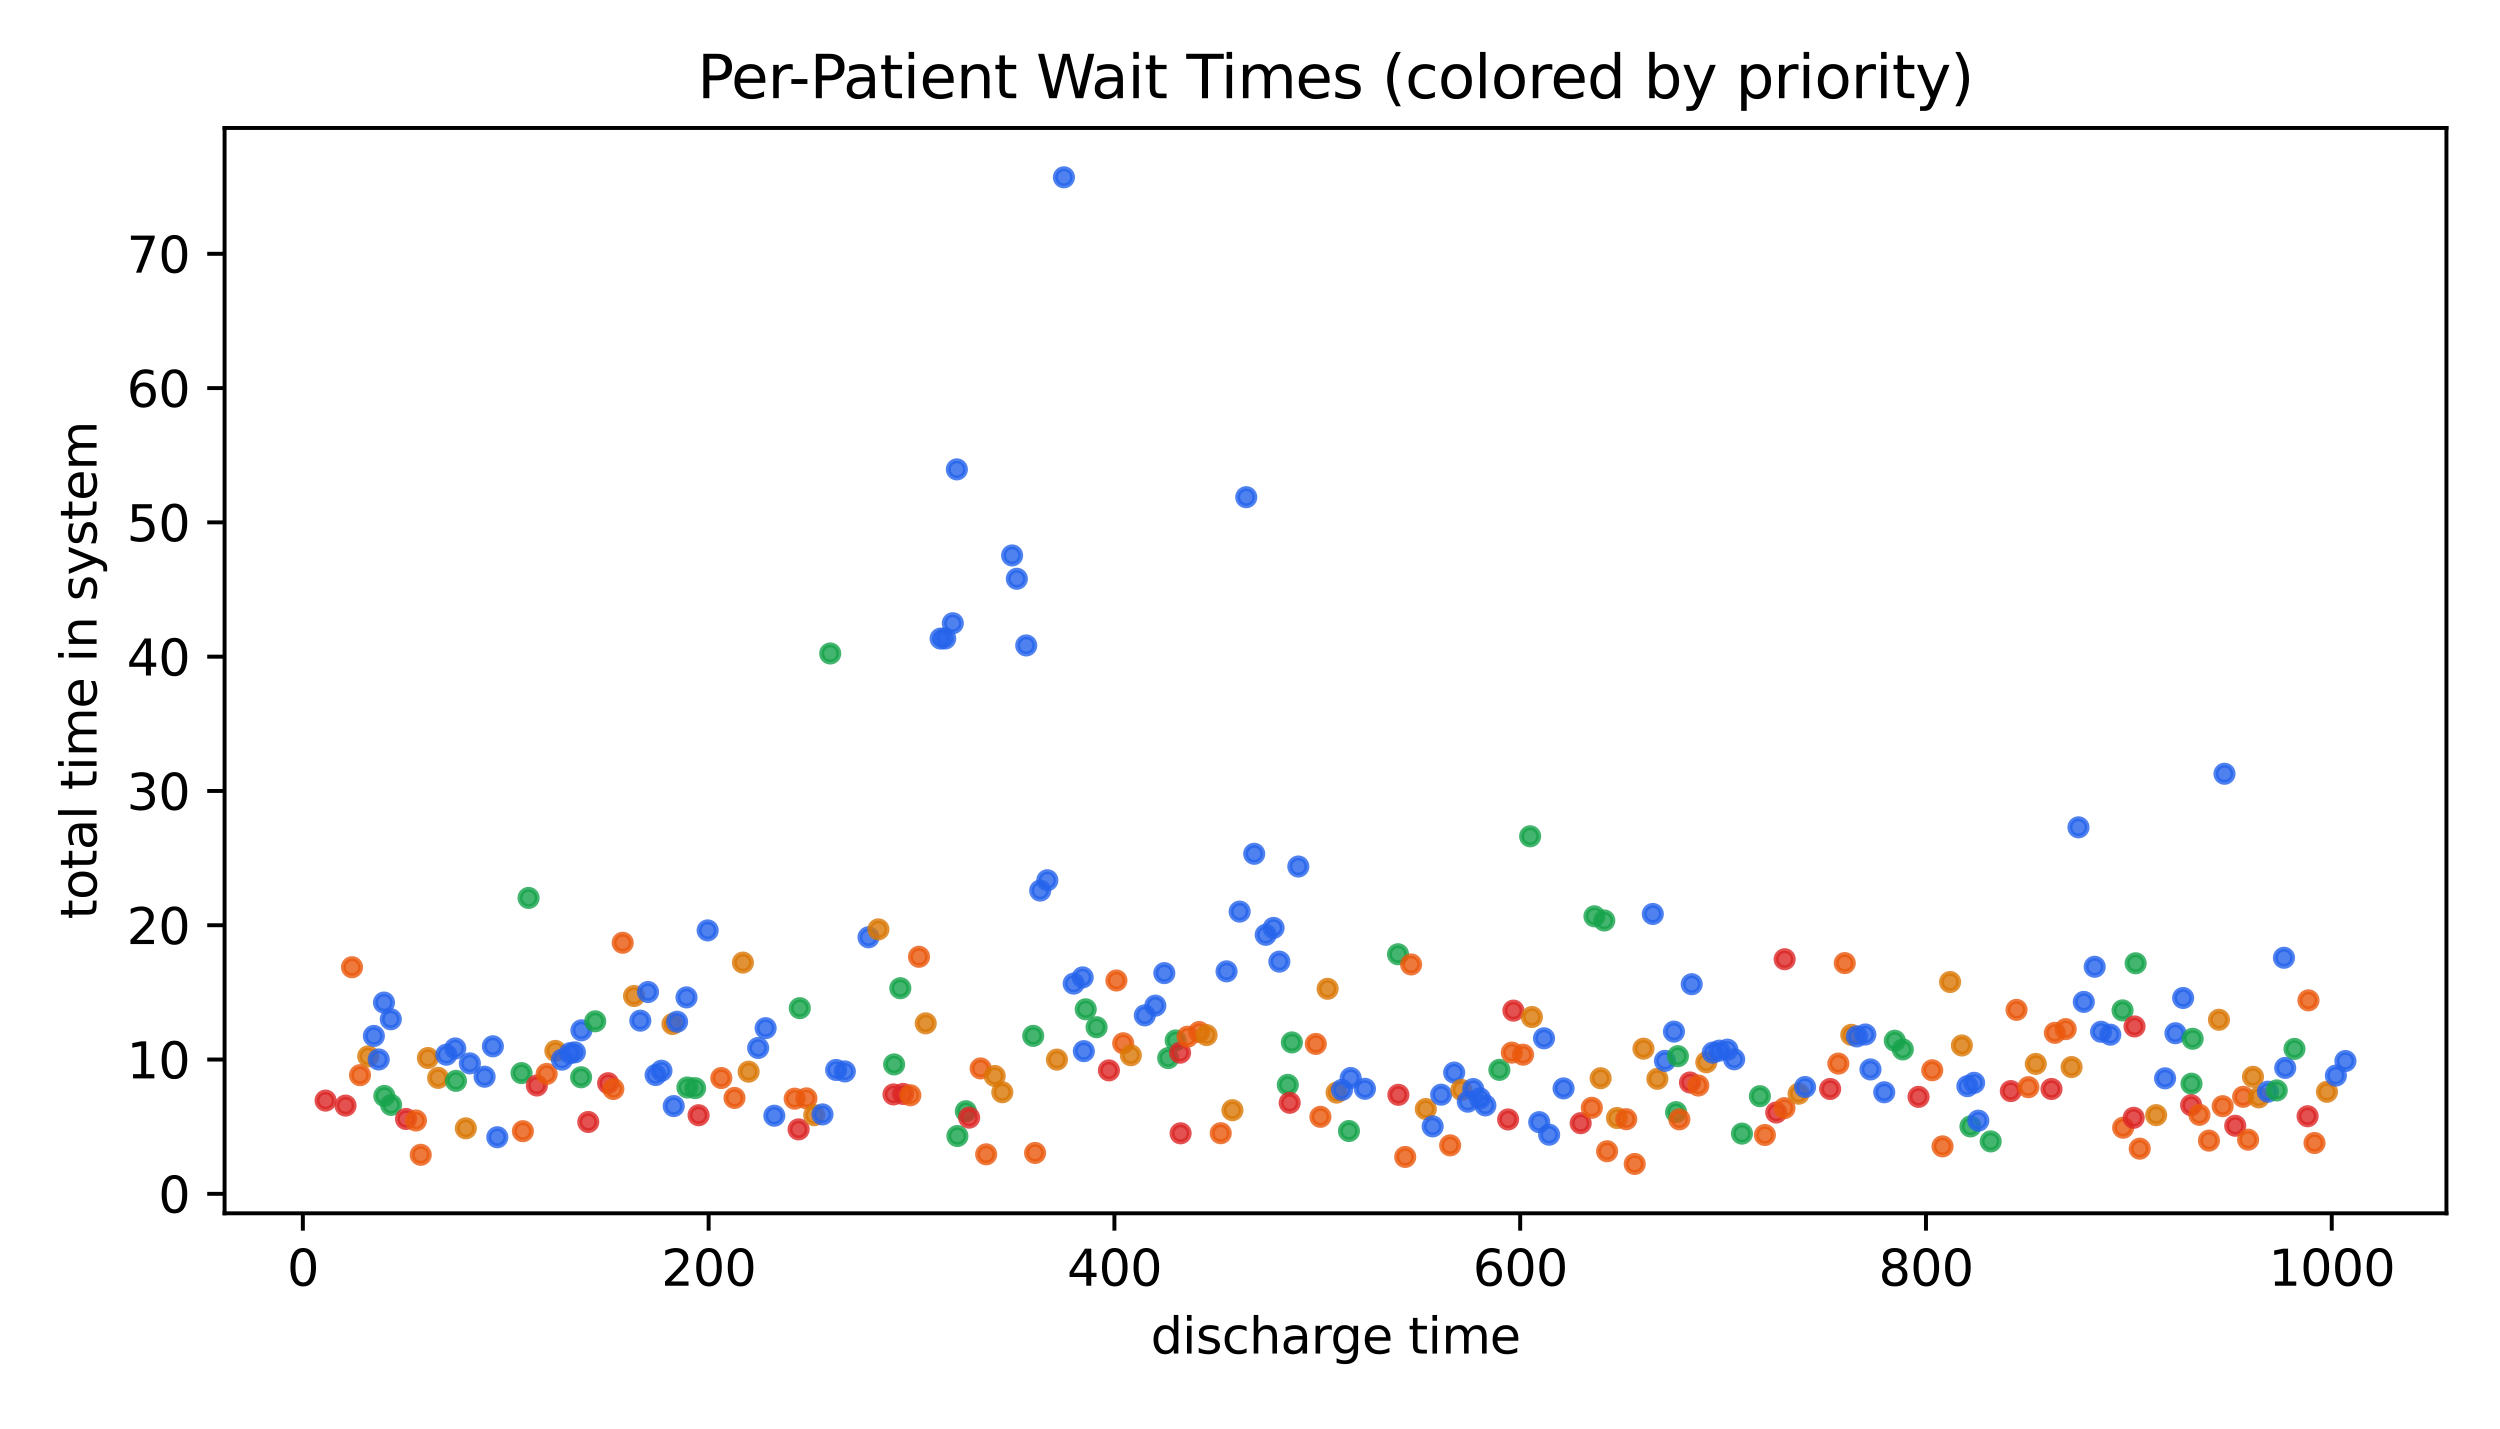 <?xml version="1.0" encoding="utf-8" standalone="no"?>
<!DOCTYPE svg PUBLIC "-//W3C//DTD SVG 1.1//EN"
  "http://www.w3.org/Graphics/SVG/1.1/DTD/svg11.dtd">
<svg xmlns:xlink="http://www.w3.org/1999/xlink" width="504pt" height="288pt" viewBox="0 0 504 288" xmlns="http://www.w3.org/2000/svg" version="1.1">
 <defs>
  <style type="text/css">*{stroke-linejoin: round; stroke-linecap: butt}</style>
 </defs>
 <g id="figure_1">
  <g id="patch_1">
   <path d="M 0 288 
L 504 288 
L 504 0 
L 0 0 
z
" style="fill: #ffffff"/>
  </g>
  <g id="axes_1">
   <g id="patch_2">
    <path d="M 45.275 244.6 
L 493.2 244.6 
L 493.2 25.8 
L 45.275 25.8 
z
" style="fill: #ffffff"/>
   </g>
   <g id="PathCollection_1">
    <defs>
     <path id="C0_0_146edee00b" d="M 0 1.732 
C 0.459 1.732 0.9 1.55 1.225 1.225 
C 1.55 0.9 1.732 0.459 1.732 -0 
C 1.732 -0.459 1.55 -0.9 1.225 -1.225 
C 0.9 -1.55 0.459 -1.732 0 -1.732 
C -0.459 -1.732 -0.9 -1.55 -1.225 -1.225 
C -1.55 -0.9 -1.732 -0.459 -1.732 0 
C -1.732 0.459 -1.55 0.9 -1.225 1.225 
C -0.9 1.55 -0.459 1.732 0 1.732 
z
"/>
    </defs>
    <g clip-path="url(#p70210c5068)">
     <use xlink:href="#C0_0_146edee00b" x="65.635" y="221.879" style="fill: #dc2626; fill-opacity: 0.8; stroke: #dc2626; stroke-opacity: 0.8"/>
    </g>
    <g clip-path="url(#p70210c5068)">
     <use xlink:href="#C0_0_146edee00b" x="70.965" y="194.992" style="fill: #ea580c; fill-opacity: 0.8; stroke: #ea580c; stroke-opacity: 0.8"/>
    </g>
    <g clip-path="url(#p70210c5068)">
     <use xlink:href="#C0_0_146edee00b" x="69.659" y="222.886" style="fill: #dc2626; fill-opacity: 0.8; stroke: #dc2626; stroke-opacity: 0.8"/>
    </g>
    <g clip-path="url(#p70210c5068)">
     <use xlink:href="#C0_0_146edee00b" x="72.579" y="216.752" style="fill: #ea580c; fill-opacity: 0.8; stroke: #ea580c; stroke-opacity: 0.8"/>
    </g>
    <g clip-path="url(#p70210c5068)">
     <use xlink:href="#C0_0_146edee00b" x="74.228" y="212.958" style="fill: #d97706; fill-opacity: 0.8; stroke: #d97706; stroke-opacity: 0.8"/>
    </g>
    <g clip-path="url(#p70210c5068)">
     <use xlink:href="#C0_0_146edee00b" x="75.371" y="208.846" style="fill: #2563eb; fill-opacity: 0.8; stroke: #2563eb; stroke-opacity: 0.8"/>
    </g>
    <g clip-path="url(#p70210c5068)">
     <use xlink:href="#C0_0_146edee00b" x="77.412" y="202.12" style="fill: #2563eb; fill-opacity: 0.8; stroke: #2563eb; stroke-opacity: 0.8"/>
    </g>
    <g clip-path="url(#p70210c5068)">
     <use xlink:href="#C0_0_146edee00b" x="76.35" y="213.589" style="fill: #2563eb; fill-opacity: 0.8; stroke: #2563eb; stroke-opacity: 0.8"/>
    </g>
    <g clip-path="url(#p70210c5068)">
     <use xlink:href="#C0_0_146edee00b" x="78.787" y="205.483" style="fill: #2563eb; fill-opacity: 0.8; stroke: #2563eb; stroke-opacity: 0.8"/>
    </g>
    <g clip-path="url(#p70210c5068)">
     <use xlink:href="#C0_0_146edee00b" x="77.486" y="220.945" style="fill: #16a34a; fill-opacity: 0.8; stroke: #16a34a; stroke-opacity: 0.8"/>
    </g>
    <g clip-path="url(#p70210c5068)">
     <use xlink:href="#C0_0_146edee00b" x="78.851" y="222.75" style="fill: #16a34a; fill-opacity: 0.8; stroke: #16a34a; stroke-opacity: 0.8"/>
    </g>
    <g clip-path="url(#p70210c5068)">
     <use xlink:href="#C0_0_146edee00b" x="81.852" y="225.583" style="fill: #dc2626; fill-opacity: 0.8; stroke: #dc2626; stroke-opacity: 0.8"/>
    </g>
    <g clip-path="url(#p70210c5068)">
     <use xlink:href="#C0_0_146edee00b" x="83.855" y="225.891" style="fill: #ea580c; fill-opacity: 0.8; stroke: #ea580c; stroke-opacity: 0.8"/>
    </g>
    <g clip-path="url(#p70210c5068)">
     <use xlink:href="#C0_0_146edee00b" x="86.267" y="213.295" style="fill: #d97706; fill-opacity: 0.8; stroke: #d97706; stroke-opacity: 0.8"/>
    </g>
    <g clip-path="url(#p70210c5068)">
     <use xlink:href="#C0_0_146edee00b" x="84.818" y="232.808" style="fill: #ea580c; fill-opacity: 0.8; stroke: #ea580c; stroke-opacity: 0.8"/>
    </g>
    <g clip-path="url(#p70210c5068)">
     <use xlink:href="#C0_0_146edee00b" x="88.328" y="217.304" style="fill: #d97706; fill-opacity: 0.8; stroke: #d97706; stroke-opacity: 0.8"/>
    </g>
    <g clip-path="url(#p70210c5068)">
     <use xlink:href="#C0_0_146edee00b" x="89.982" y="212.628" style="fill: #2563eb; fill-opacity: 0.8; stroke: #2563eb; stroke-opacity: 0.8"/>
    </g>
    <g clip-path="url(#p70210c5068)">
     <use xlink:href="#C0_0_146edee00b" x="91.785" y="211.366" style="fill: #2563eb; fill-opacity: 0.8; stroke: #2563eb; stroke-opacity: 0.8"/>
    </g>
    <g clip-path="url(#p70210c5068)">
     <use xlink:href="#C0_0_146edee00b" x="91.918" y="217.903" style="fill: #16a34a; fill-opacity: 0.8; stroke: #16a34a; stroke-opacity: 0.8"/>
    </g>
    <g clip-path="url(#p70210c5068)">
     <use xlink:href="#C0_0_146edee00b" x="94.725" y="214.377" style="fill: #2563eb; fill-opacity: 0.8; stroke: #2563eb; stroke-opacity: 0.8"/>
    </g>
    <g clip-path="url(#p70210c5068)">
     <use xlink:href="#C0_0_146edee00b" x="93.91" y="227.471" style="fill: #d97706; fill-opacity: 0.8; stroke: #d97706; stroke-opacity: 0.8"/>
    </g>
    <g clip-path="url(#p70210c5068)">
     <use xlink:href="#C0_0_146edee00b" x="97.694" y="217.066" style="fill: #2563eb; fill-opacity: 0.8; stroke: #2563eb; stroke-opacity: 0.8"/>
    </g>
    <g clip-path="url(#p70210c5068)">
     <use xlink:href="#C0_0_146edee00b" x="99.367" y="210.936" style="fill: #2563eb; fill-opacity: 0.8; stroke: #2563eb; stroke-opacity: 0.8"/>
    </g>
    <g clip-path="url(#p70210c5068)">
     <use xlink:href="#C0_0_146edee00b" x="106.561" y="181.023" style="fill: #16a34a; fill-opacity: 0.8; stroke: #16a34a; stroke-opacity: 0.8"/>
    </g>
    <g clip-path="url(#p70210c5068)">
     <use xlink:href="#C0_0_146edee00b" x="100.256" y="229.266" style="fill: #2563eb; fill-opacity: 0.8; stroke: #2563eb; stroke-opacity: 0.8"/>
    </g>
    <g clip-path="url(#p70210c5068)">
     <use xlink:href="#C0_0_146edee00b" x="105.14" y="216.336" style="fill: #16a34a; fill-opacity: 0.8; stroke: #16a34a; stroke-opacity: 0.8"/>
    </g>
    <g clip-path="url(#p70210c5068)">
     <use xlink:href="#C0_0_146edee00b" x="105.418" y="228.051" style="fill: #ea580c; fill-opacity: 0.8; stroke: #ea580c; stroke-opacity: 0.8"/>
    </g>
    <g clip-path="url(#p70210c5068)">
     <use xlink:href="#C0_0_146edee00b" x="108.232" y="218.838" style="fill: #dc2626; fill-opacity: 0.8; stroke: #dc2626; stroke-opacity: 0.8"/>
    </g>
    <g clip-path="url(#p70210c5068)">
     <use xlink:href="#C0_0_146edee00b" x="110.207" y="216.51" style="fill: #ea580c; fill-opacity: 0.8; stroke: #ea580c; stroke-opacity: 0.8"/>
    </g>
    <g clip-path="url(#p70210c5068)">
     <use xlink:href="#C0_0_146edee00b" x="111.958" y="211.86" style="fill: #d97706; fill-opacity: 0.8; stroke: #d97706; stroke-opacity: 0.8"/>
    </g>
    <g clip-path="url(#p70210c5068)">
     <use xlink:href="#C0_0_146edee00b" x="113.292" y="213.623" style="fill: #2563eb; fill-opacity: 0.8; stroke: #2563eb; stroke-opacity: 0.8"/>
    </g>
    <g clip-path="url(#p70210c5068)">
     <use xlink:href="#C0_0_146edee00b" x="114.915" y="212.315" style="fill: #2563eb; fill-opacity: 0.8; stroke: #2563eb; stroke-opacity: 0.8"/>
    </g>
    <g clip-path="url(#p70210c5068)">
     <use xlink:href="#C0_0_146edee00b" x="115.897" y="212.146" style="fill: #2563eb; fill-opacity: 0.8; stroke: #2563eb; stroke-opacity: 0.8"/>
    </g>
    <g clip-path="url(#p70210c5068)">
     <use xlink:href="#C0_0_146edee00b" x="117.22" y="207.714" style="fill: #2563eb; fill-opacity: 0.8; stroke: #2563eb; stroke-opacity: 0.8"/>
    </g>
    <g clip-path="url(#p70210c5068)">
     <use xlink:href="#C0_0_146edee00b" x="117.151" y="217.177" style="fill: #16a34a; fill-opacity: 0.8; stroke: #16a34a; stroke-opacity: 0.8"/>
    </g>
    <g clip-path="url(#p70210c5068)">
     <use xlink:href="#C0_0_146edee00b" x="120" y="205.895" style="fill: #16a34a; fill-opacity: 0.8; stroke: #16a34a; stroke-opacity: 0.8"/>
    </g>
    <g clip-path="url(#p70210c5068)">
     <use xlink:href="#C0_0_146edee00b" x="118.596" y="226.191" style="fill: #dc2626; fill-opacity: 0.8; stroke: #dc2626; stroke-opacity: 0.8"/>
    </g>
    <g clip-path="url(#p70210c5068)">
     <use xlink:href="#C0_0_146edee00b" x="125.536" y="190.062" style="fill: #ea580c; fill-opacity: 0.8; stroke: #ea580c; stroke-opacity: 0.8"/>
    </g>
    <g clip-path="url(#p70210c5068)">
     <use xlink:href="#C0_0_146edee00b" x="122.598" y="218.376" style="fill: #dc2626; fill-opacity: 0.8; stroke: #dc2626; stroke-opacity: 0.8"/>
    </g>
    <g clip-path="url(#p70210c5068)">
     <use xlink:href="#C0_0_146edee00b" x="123.655" y="219.544" style="fill: #ea580c; fill-opacity: 0.8; stroke: #ea580c; stroke-opacity: 0.8"/>
    </g>
    <g clip-path="url(#p70210c5068)">
     <use xlink:href="#C0_0_146edee00b" x="127.822" y="200.799" style="fill: #d97706; fill-opacity: 0.8; stroke: #d97706; stroke-opacity: 0.8"/>
    </g>
    <g clip-path="url(#p70210c5068)">
     <use xlink:href="#C0_0_146edee00b" x="129.088" y="205.766" style="fill: #2563eb; fill-opacity: 0.8; stroke: #2563eb; stroke-opacity: 0.8"/>
    </g>
    <g clip-path="url(#p70210c5068)">
     <use xlink:href="#C0_0_146edee00b" x="130.635" y="199.991" style="fill: #2563eb; fill-opacity: 0.8; stroke: #2563eb; stroke-opacity: 0.8"/>
    </g>
    <g clip-path="url(#p70210c5068)">
     <use xlink:href="#C0_0_146edee00b" x="132.167" y="216.725" style="fill: #2563eb; fill-opacity: 0.8; stroke: #2563eb; stroke-opacity: 0.8"/>
    </g>
    <g clip-path="url(#p70210c5068)">
     <use xlink:href="#C0_0_146edee00b" x="133.353" y="215.859" style="fill: #2563eb; fill-opacity: 0.8; stroke: #2563eb; stroke-opacity: 0.8"/>
    </g>
    <g clip-path="url(#p70210c5068)">
     <use xlink:href="#C0_0_146edee00b" x="135.575" y="206.44" style="fill: #d97706; fill-opacity: 0.8; stroke: #d97706; stroke-opacity: 0.8"/>
    </g>
    <g clip-path="url(#p70210c5068)">
     <use xlink:href="#C0_0_146edee00b" x="136.501" y="205.983" style="fill: #2563eb; fill-opacity: 0.8; stroke: #2563eb; stroke-opacity: 0.8"/>
    </g>
    <g clip-path="url(#p70210c5068)">
     <use xlink:href="#C0_0_146edee00b" x="138.399" y="201.075" style="fill: #2563eb; fill-opacity: 0.8; stroke: #2563eb; stroke-opacity: 0.8"/>
    </g>
    <g clip-path="url(#p70210c5068)">
     <use xlink:href="#C0_0_146edee00b" x="135.823" y="222.986" style="fill: #2563eb; fill-opacity: 0.8; stroke: #2563eb; stroke-opacity: 0.8"/>
    </g>
    <g clip-path="url(#p70210c5068)">
     <use xlink:href="#C0_0_146edee00b" x="142.663" y="187.568" style="fill: #2563eb; fill-opacity: 0.8; stroke: #2563eb; stroke-opacity: 0.8"/>
    </g>
    <g clip-path="url(#p70210c5068)">
     <use xlink:href="#C0_0_146edee00b" x="138.58" y="219.238" style="fill: #16a34a; fill-opacity: 0.8; stroke: #16a34a; stroke-opacity: 0.8"/>
    </g>
    <g clip-path="url(#p70210c5068)">
     <use xlink:href="#C0_0_146edee00b" x="140.135" y="219.369" style="fill: #16a34a; fill-opacity: 0.8; stroke: #16a34a; stroke-opacity: 0.8"/>
    </g>
    <g clip-path="url(#p70210c5068)">
     <use xlink:href="#C0_0_146edee00b" x="140.835" y="224.831" style="fill: #dc2626; fill-opacity: 0.8; stroke: #dc2626; stroke-opacity: 0.8"/>
    </g>
    <g clip-path="url(#p70210c5068)">
     <use xlink:href="#C0_0_146edee00b" x="145.421" y="217.33" style="fill: #ea580c; fill-opacity: 0.8; stroke: #ea580c; stroke-opacity: 0.8"/>
    </g>
    <g clip-path="url(#p70210c5068)">
     <use xlink:href="#C0_0_146edee00b" x="149.771" y="194.059" style="fill: #d97706; fill-opacity: 0.8; stroke: #d97706; stroke-opacity: 0.8"/>
    </g>
    <g clip-path="url(#p70210c5068)">
     <use xlink:href="#C0_0_146edee00b" x="148.072" y="221.345" style="fill: #ea580c; fill-opacity: 0.8; stroke: #ea580c; stroke-opacity: 0.8"/>
    </g>
    <g clip-path="url(#p70210c5068)">
     <use xlink:href="#C0_0_146edee00b" x="150.92" y="216.052" style="fill: #d97706; fill-opacity: 0.8; stroke: #d97706; stroke-opacity: 0.8"/>
    </g>
    <g clip-path="url(#p70210c5068)">
     <use xlink:href="#C0_0_146edee00b" x="152.844" y="211.271" style="fill: #2563eb; fill-opacity: 0.8; stroke: #2563eb; stroke-opacity: 0.8"/>
    </g>
    <g clip-path="url(#p70210c5068)">
     <use xlink:href="#C0_0_146edee00b" x="154.35" y="207.276" style="fill: #2563eb; fill-opacity: 0.8; stroke: #2563eb; stroke-opacity: 0.8"/>
    </g>
    <g clip-path="url(#p70210c5068)">
     <use xlink:href="#C0_0_146edee00b" x="167.373" y="131.741" style="fill: #16a34a; fill-opacity: 0.8; stroke: #16a34a; stroke-opacity: 0.8"/>
    </g>
    <g clip-path="url(#p70210c5068)">
     <use xlink:href="#C0_0_146edee00b" x="156.102" y="224.93" style="fill: #2563eb; fill-opacity: 0.8; stroke: #2563eb; stroke-opacity: 0.8"/>
    </g>
    <g clip-path="url(#p70210c5068)">
     <use xlink:href="#C0_0_146edee00b" x="161.236" y="203.242" style="fill: #16a34a; fill-opacity: 0.8; stroke: #16a34a; stroke-opacity: 0.8"/>
    </g>
    <g clip-path="url(#p70210c5068)">
     <use xlink:href="#C0_0_146edee00b" x="160.207" y="221.491" style="fill: #ea580c; fill-opacity: 0.8; stroke: #ea580c; stroke-opacity: 0.8"/>
    </g>
    <g clip-path="url(#p70210c5068)">
     <use xlink:href="#C0_0_146edee00b" x="160.992" y="227.683" style="fill: #dc2626; fill-opacity: 0.8; stroke: #dc2626; stroke-opacity: 0.8"/>
    </g>
    <g clip-path="url(#p70210c5068)">
     <use xlink:href="#C0_0_146edee00b" x="162.573" y="221.434" style="fill: #ea580c; fill-opacity: 0.8; stroke: #ea580c; stroke-opacity: 0.8"/>
    </g>
    <g clip-path="url(#p70210c5068)">
     <use xlink:href="#C0_0_146edee00b" x="164.145" y="224.824" style="fill: #d97706; fill-opacity: 0.8; stroke: #d97706; stroke-opacity: 0.8"/>
    </g>
    <g clip-path="url(#p70210c5068)">
     <use xlink:href="#C0_0_146edee00b" x="165.816" y="224.663" style="fill: #2563eb; fill-opacity: 0.8; stroke: #2563eb; stroke-opacity: 0.8"/>
    </g>
    <g clip-path="url(#p70210c5068)">
     <use xlink:href="#C0_0_146edee00b" x="168.568" y="215.698" style="fill: #2563eb; fill-opacity: 0.8; stroke: #2563eb; stroke-opacity: 0.8"/>
    </g>
    <g clip-path="url(#p70210c5068)">
     <use xlink:href="#C0_0_146edee00b" x="170.32" y="216.002" style="fill: #2563eb; fill-opacity: 0.8; stroke: #2563eb; stroke-opacity: 0.8"/>
    </g>
    <g clip-path="url(#p70210c5068)">
     <use xlink:href="#C0_0_146edee00b" x="175.088" y="188.96" style="fill: #2563eb; fill-opacity: 0.8; stroke: #2563eb; stroke-opacity: 0.8"/>
    </g>
    <g clip-path="url(#p70210c5068)">
     <use xlink:href="#C0_0_146edee00b" x="177.086" y="187.363" style="fill: #d97706; fill-opacity: 0.8; stroke: #d97706; stroke-opacity: 0.8"/>
    </g>
    <g clip-path="url(#p70210c5068)">
     <use xlink:href="#C0_0_146edee00b" x="192.903" y="94.627" style="fill: #2563eb; fill-opacity: 0.8; stroke: #2563eb; stroke-opacity: 0.8"/>
    </g>
    <g clip-path="url(#p70210c5068)">
     <use xlink:href="#C0_0_146edee00b" x="189.631" y="128.737" style="fill: #2563eb; fill-opacity: 0.8; stroke: #2563eb; stroke-opacity: 0.8"/>
    </g>
    <g clip-path="url(#p70210c5068)">
     <use xlink:href="#C0_0_146edee00b" x="190.556" y="128.721" style="fill: #2563eb; fill-opacity: 0.8; stroke: #2563eb; stroke-opacity: 0.8"/>
    </g>
    <g clip-path="url(#p70210c5068)">
     <use xlink:href="#C0_0_146edee00b" x="192.086" y="125.646" style="fill: #2563eb; fill-opacity: 0.8; stroke: #2563eb; stroke-opacity: 0.8"/>
    </g>
    <g clip-path="url(#p70210c5068)">
     <use xlink:href="#C0_0_146edee00b" x="181.503" y="199.223" style="fill: #16a34a; fill-opacity: 0.8; stroke: #16a34a; stroke-opacity: 0.8"/>
    </g>
    <g clip-path="url(#p70210c5068)">
     <use xlink:href="#C0_0_146edee00b" x="180.254" y="214.588" style="fill: #16a34a; fill-opacity: 0.8; stroke: #16a34a; stroke-opacity: 0.8"/>
    </g>
    <g clip-path="url(#p70210c5068)">
     <use xlink:href="#C0_0_146edee00b" x="180.133" y="220.636" style="fill: #dc2626; fill-opacity: 0.8; stroke: #dc2626; stroke-opacity: 0.8"/>
    </g>
    <g clip-path="url(#p70210c5068)">
     <use xlink:href="#C0_0_146edee00b" x="185.268" y="192.889" style="fill: #ea580c; fill-opacity: 0.8; stroke: #ea580c; stroke-opacity: 0.8"/>
    </g>
    <g clip-path="url(#p70210c5068)">
     <use xlink:href="#C0_0_146edee00b" x="182.071" y="220.535" style="fill: #dc2626; fill-opacity: 0.8; stroke: #dc2626; stroke-opacity: 0.8"/>
    </g>
    <g clip-path="url(#p70210c5068)">
     <use xlink:href="#C0_0_146edee00b" x="183.521" y="220.804" style="fill: #ea580c; fill-opacity: 0.8; stroke: #ea580c; stroke-opacity: 0.8"/>
    </g>
    <g clip-path="url(#p70210c5068)">
     <use xlink:href="#C0_0_146edee00b" x="186.625" y="206.308" style="fill: #d97706; fill-opacity: 0.8; stroke: #d97706; stroke-opacity: 0.8"/>
    </g>
    <g clip-path="url(#p70210c5068)">
     <use xlink:href="#C0_0_146edee00b" x="214.488" y="35.745" style="fill: #2563eb; fill-opacity: 0.8; stroke: #2563eb; stroke-opacity: 0.8"/>
    </g>
    <g clip-path="url(#p70210c5068)">
     <use xlink:href="#C0_0_146edee00b" x="204.042" y="111.974" style="fill: #2563eb; fill-opacity: 0.8; stroke: #2563eb; stroke-opacity: 0.8"/>
    </g>
    <g clip-path="url(#p70210c5068)">
     <use xlink:href="#C0_0_146edee00b" x="204.993" y="116.683" style="fill: #2563eb; fill-opacity: 0.8; stroke: #2563eb; stroke-opacity: 0.8"/>
    </g>
    <g clip-path="url(#p70210c5068)">
     <use xlink:href="#C0_0_146edee00b" x="206.887" y="130.122" style="fill: #2563eb; fill-opacity: 0.8; stroke: #2563eb; stroke-opacity: 0.8"/>
    </g>
    <g clip-path="url(#p70210c5068)">
     <use xlink:href="#C0_0_146edee00b" x="193.01" y="229.025" style="fill: #16a34a; fill-opacity: 0.8; stroke: #16a34a; stroke-opacity: 0.8"/>
    </g>
    <g clip-path="url(#p70210c5068)">
     <use xlink:href="#C0_0_146edee00b" x="194.719" y="224.027" style="fill: #16a34a; fill-opacity: 0.8; stroke: #16a34a; stroke-opacity: 0.8"/>
    </g>
    <g clip-path="url(#p70210c5068)">
     <use xlink:href="#C0_0_146edee00b" x="195.378" y="225.317" style="fill: #dc2626; fill-opacity: 0.8; stroke: #dc2626; stroke-opacity: 0.8"/>
    </g>
    <g clip-path="url(#p70210c5068)">
     <use xlink:href="#C0_0_146edee00b" x="197.691" y="215.396" style="fill: #ea580c; fill-opacity: 0.8; stroke: #ea580c; stroke-opacity: 0.8"/>
    </g>
    <g clip-path="url(#p70210c5068)">
     <use xlink:href="#C0_0_146edee00b" x="200.533" y="216.916" style="fill: #d97706; fill-opacity: 0.8; stroke: #d97706; stroke-opacity: 0.8"/>
    </g>
    <g clip-path="url(#p70210c5068)">
     <use xlink:href="#C0_0_146edee00b" x="198.809" y="232.711" style="fill: #ea580c; fill-opacity: 0.8; stroke: #ea580c; stroke-opacity: 0.8"/>
    </g>
    <g clip-path="url(#p70210c5068)">
     <use xlink:href="#C0_0_146edee00b" x="202.065" y="220.191" style="fill: #d97706; fill-opacity: 0.8; stroke: #d97706; stroke-opacity: 0.8"/>
    </g>
    <g clip-path="url(#p70210c5068)">
     <use xlink:href="#C0_0_146edee00b" x="209.707" y="179.538" style="fill: #2563eb; fill-opacity: 0.8; stroke: #2563eb; stroke-opacity: 0.8"/>
    </g>
    <g clip-path="url(#p70210c5068)">
     <use xlink:href="#C0_0_146edee00b" x="211.141" y="177.46" style="fill: #2563eb; fill-opacity: 0.8; stroke: #2563eb; stroke-opacity: 0.8"/>
    </g>
    <g clip-path="url(#p70210c5068)">
     <use xlink:href="#C0_0_146edee00b" x="208.293" y="208.832" style="fill: #16a34a; fill-opacity: 0.8; stroke: #16a34a; stroke-opacity: 0.8"/>
    </g>
    <g clip-path="url(#p70210c5068)">
     <use xlink:href="#C0_0_146edee00b" x="208.672" y="232.434" style="fill: #ea580c; fill-opacity: 0.8; stroke: #ea580c; stroke-opacity: 0.8"/>
    </g>
    <g clip-path="url(#p70210c5068)">
     <use xlink:href="#C0_0_146edee00b" x="213.078" y="213.616" style="fill: #d97706; fill-opacity: 0.8; stroke: #d97706; stroke-opacity: 0.8"/>
    </g>
    <g clip-path="url(#p70210c5068)">
     <use xlink:href="#C0_0_146edee00b" x="216.454" y="198.297" style="fill: #2563eb; fill-opacity: 0.8; stroke: #2563eb; stroke-opacity: 0.8"/>
    </g>
    <g clip-path="url(#p70210c5068)">
     <use xlink:href="#C0_0_146edee00b" x="218.267" y="197.043" style="fill: #2563eb; fill-opacity: 0.8; stroke: #2563eb; stroke-opacity: 0.8"/>
    </g>
    <g clip-path="url(#p70210c5068)">
     <use xlink:href="#C0_0_146edee00b" x="218.879" y="203.471" style="fill: #16a34a; fill-opacity: 0.8; stroke: #16a34a; stroke-opacity: 0.8"/>
    </g>
    <g clip-path="url(#p70210c5068)">
     <use xlink:href="#C0_0_146edee00b" x="218.501" y="211.914" style="fill: #2563eb; fill-opacity: 0.8; stroke: #2563eb; stroke-opacity: 0.8"/>
    </g>
    <g clip-path="url(#p70210c5068)">
     <use xlink:href="#C0_0_146edee00b" x="221.072" y="207.09" style="fill: #16a34a; fill-opacity: 0.8; stroke: #16a34a; stroke-opacity: 0.8"/>
    </g>
    <g clip-path="url(#p70210c5068)">
     <use xlink:href="#C0_0_146edee00b" x="225.068" y="197.668" style="fill: #ea580c; fill-opacity: 0.8; stroke: #ea580c; stroke-opacity: 0.8"/>
    </g>
    <g clip-path="url(#p70210c5068)">
     <use xlink:href="#C0_0_146edee00b" x="223.558" y="215.789" style="fill: #dc2626; fill-opacity: 0.8; stroke: #dc2626; stroke-opacity: 0.8"/>
    </g>
    <g clip-path="url(#p70210c5068)">
     <use xlink:href="#C0_0_146edee00b" x="226.436" y="210.322" style="fill: #ea580c; fill-opacity: 0.8; stroke: #ea580c; stroke-opacity: 0.8"/>
    </g>
    <g clip-path="url(#p70210c5068)">
     <use xlink:href="#C0_0_146edee00b" x="227.981" y="212.736" style="fill: #d97706; fill-opacity: 0.8; stroke: #d97706; stroke-opacity: 0.8"/>
    </g>
    <g clip-path="url(#p70210c5068)">
     <use xlink:href="#C0_0_146edee00b" x="230.792" y="204.697" style="fill: #2563eb; fill-opacity: 0.8; stroke: #2563eb; stroke-opacity: 0.8"/>
    </g>
    <g clip-path="url(#p70210c5068)">
     <use xlink:href="#C0_0_146edee00b" x="232.917" y="202.74" style="fill: #2563eb; fill-opacity: 0.8; stroke: #2563eb; stroke-opacity: 0.8"/>
    </g>
    <g clip-path="url(#p70210c5068)">
     <use xlink:href="#C0_0_146edee00b" x="234.729" y="196.181" style="fill: #2563eb; fill-opacity: 0.8; stroke: #2563eb; stroke-opacity: 0.8"/>
    </g>
    <g clip-path="url(#p70210c5068)">
     <use xlink:href="#C0_0_146edee00b" x="251.242" y="100.235" style="fill: #2563eb; fill-opacity: 0.8; stroke: #2563eb; stroke-opacity: 0.8"/>
    </g>
    <g clip-path="url(#p70210c5068)">
     <use xlink:href="#C0_0_146edee00b" x="235.508" y="213.309" style="fill: #16a34a; fill-opacity: 0.8; stroke: #16a34a; stroke-opacity: 0.8"/>
    </g>
    <g clip-path="url(#p70210c5068)">
     <use xlink:href="#C0_0_146edee00b" x="237.013" y="209.757" style="fill: #16a34a; fill-opacity: 0.8; stroke: #16a34a; stroke-opacity: 0.8"/>
    </g>
    <g clip-path="url(#p70210c5068)">
     <use xlink:href="#C0_0_146edee00b" x="237.902" y="212.225" style="fill: #dc2626; fill-opacity: 0.8; stroke: #dc2626; stroke-opacity: 0.8"/>
    </g>
    <g clip-path="url(#p70210c5068)">
     <use xlink:href="#C0_0_146edee00b" x="239.414" y="208.999" style="fill: #ea580c; fill-opacity: 0.8; stroke: #ea580c; stroke-opacity: 0.8"/>
    </g>
    <g clip-path="url(#p70210c5068)">
     <use xlink:href="#C0_0_146edee00b" x="238.006" y="228.476" style="fill: #dc2626; fill-opacity: 0.8; stroke: #dc2626; stroke-opacity: 0.8"/>
    </g>
    <g clip-path="url(#p70210c5068)">
     <use xlink:href="#C0_0_146edee00b" x="241.75" y="208.051" style="fill: #ea580c; fill-opacity: 0.8; stroke: #ea580c; stroke-opacity: 0.8"/>
    </g>
    <g clip-path="url(#p70210c5068)">
     <use xlink:href="#C0_0_146edee00b" x="243.242" y="208.674" style="fill: #d97706; fill-opacity: 0.8; stroke: #d97706; stroke-opacity: 0.8"/>
    </g>
    <g clip-path="url(#p70210c5068)">
     <use xlink:href="#C0_0_146edee00b" x="247.269" y="195.826" style="fill: #2563eb; fill-opacity: 0.8; stroke: #2563eb; stroke-opacity: 0.8"/>
    </g>
    <g clip-path="url(#p70210c5068)">
     <use xlink:href="#C0_0_146edee00b" x="249.911" y="183.779" style="fill: #2563eb; fill-opacity: 0.8; stroke: #2563eb; stroke-opacity: 0.8"/>
    </g>
    <g clip-path="url(#p70210c5068)">
     <use xlink:href="#C0_0_146edee00b" x="252.847" y="172.127" style="fill: #2563eb; fill-opacity: 0.8; stroke: #2563eb; stroke-opacity: 0.8"/>
    </g>
    <g clip-path="url(#p70210c5068)">
     <use xlink:href="#C0_0_146edee00b" x="246.098" y="228.456" style="fill: #ea580c; fill-opacity: 0.8; stroke: #ea580c; stroke-opacity: 0.8"/>
    </g>
    <g clip-path="url(#p70210c5068)">
     <use xlink:href="#C0_0_146edee00b" x="248.459" y="223.815" style="fill: #d97706; fill-opacity: 0.8; stroke: #d97706; stroke-opacity: 0.8"/>
    </g>
    <g clip-path="url(#p70210c5068)">
     <use xlink:href="#C0_0_146edee00b" x="255.167" y="188.461" style="fill: #2563eb; fill-opacity: 0.8; stroke: #2563eb; stroke-opacity: 0.8"/>
    </g>
    <g clip-path="url(#p70210c5068)">
     <use xlink:href="#C0_0_146edee00b" x="256.752" y="187.065" style="fill: #2563eb; fill-opacity: 0.8; stroke: #2563eb; stroke-opacity: 0.8"/>
    </g>
    <g clip-path="url(#p70210c5068)">
     <use xlink:href="#C0_0_146edee00b" x="257.919" y="193.864" style="fill: #2563eb; fill-opacity: 0.8; stroke: #2563eb; stroke-opacity: 0.8"/>
    </g>
    <g clip-path="url(#p70210c5068)">
     <use xlink:href="#C0_0_146edee00b" x="261.742" y="174.688" style="fill: #2563eb; fill-opacity: 0.8; stroke: #2563eb; stroke-opacity: 0.8"/>
    </g>
    <g clip-path="url(#p70210c5068)">
     <use xlink:href="#C0_0_146edee00b" x="260.442" y="210.154" style="fill: #16a34a; fill-opacity: 0.8; stroke: #16a34a; stroke-opacity: 0.8"/>
    </g>
    <g clip-path="url(#p70210c5068)">
     <use xlink:href="#C0_0_146edee00b" x="259.619" y="218.708" style="fill: #16a34a; fill-opacity: 0.8; stroke: #16a34a; stroke-opacity: 0.8"/>
    </g>
    <g clip-path="url(#p70210c5068)">
     <use xlink:href="#C0_0_146edee00b" x="260.002" y="222.325" style="fill: #dc2626; fill-opacity: 0.8; stroke: #dc2626; stroke-opacity: 0.8"/>
    </g>
    <g clip-path="url(#p70210c5068)">
     <use xlink:href="#C0_0_146edee00b" x="265.265" y="210.453" style="fill: #ea580c; fill-opacity: 0.8; stroke: #ea580c; stroke-opacity: 0.8"/>
    </g>
    <g clip-path="url(#p70210c5068)">
     <use xlink:href="#C0_0_146edee00b" x="267.646" y="199.343" style="fill: #d97706; fill-opacity: 0.8; stroke: #d97706; stroke-opacity: 0.8"/>
    </g>
    <g clip-path="url(#p70210c5068)">
     <use xlink:href="#C0_0_146edee00b" x="266.196" y="225.152" style="fill: #ea580c; fill-opacity: 0.8; stroke: #ea580c; stroke-opacity: 0.8"/>
    </g>
    <g clip-path="url(#p70210c5068)">
     <use xlink:href="#C0_0_146edee00b" x="269.455" y="220.27" style="fill: #d97706; fill-opacity: 0.8; stroke: #d97706; stroke-opacity: 0.8"/>
    </g>
    <g clip-path="url(#p70210c5068)">
     <use xlink:href="#C0_0_146edee00b" x="270.545" y="219.719" style="fill: #2563eb; fill-opacity: 0.8; stroke: #2563eb; stroke-opacity: 0.8"/>
    </g>
    <g clip-path="url(#p70210c5068)">
     <use xlink:href="#C0_0_146edee00b" x="272.296" y="217.33" style="fill: #2563eb; fill-opacity: 0.8; stroke: #2563eb; stroke-opacity: 0.8"/>
    </g>
    <g clip-path="url(#p70210c5068)">
     <use xlink:href="#C0_0_146edee00b" x="271.946" y="228.013" style="fill: #16a34a; fill-opacity: 0.8; stroke: #16a34a; stroke-opacity: 0.8"/>
    </g>
    <g clip-path="url(#p70210c5068)">
     <use xlink:href="#C0_0_146edee00b" x="275.171" y="219.503" style="fill: #2563eb; fill-opacity: 0.8; stroke: #2563eb; stroke-opacity: 0.8"/>
    </g>
    <g clip-path="url(#p70210c5068)">
     <use xlink:href="#C0_0_146edee00b" x="281.841" y="192.377" style="fill: #16a34a; fill-opacity: 0.8; stroke: #16a34a; stroke-opacity: 0.8"/>
    </g>
    <g clip-path="url(#p70210c5068)">
     <use xlink:href="#C0_0_146edee00b" x="284.481" y="194.43" style="fill: #ea580c; fill-opacity: 0.8; stroke: #ea580c; stroke-opacity: 0.8"/>
    </g>
    <g clip-path="url(#p70210c5068)">
     <use xlink:href="#C0_0_146edee00b" x="281.913" y="220.718" style="fill: #dc2626; fill-opacity: 0.8; stroke: #dc2626; stroke-opacity: 0.8"/>
    </g>
    <g clip-path="url(#p70210c5068)">
     <use xlink:href="#C0_0_146edee00b" x="283.288" y="233.238" style="fill: #ea580c; fill-opacity: 0.8; stroke: #ea580c; stroke-opacity: 0.8"/>
    </g>
    <g clip-path="url(#p70210c5068)">
     <use xlink:href="#C0_0_146edee00b" x="287.44" y="223.576" style="fill: #d97706; fill-opacity: 0.8; stroke: #d97706; stroke-opacity: 0.8"/>
    </g>
    <g clip-path="url(#p70210c5068)">
     <use xlink:href="#C0_0_146edee00b" x="288.825" y="227.08" style="fill: #2563eb; fill-opacity: 0.8; stroke: #2563eb; stroke-opacity: 0.8"/>
    </g>
    <g clip-path="url(#p70210c5068)">
     <use xlink:href="#C0_0_146edee00b" x="290.542" y="220.687" style="fill: #2563eb; fill-opacity: 0.8; stroke: #2563eb; stroke-opacity: 0.8"/>
    </g>
    <g clip-path="url(#p70210c5068)">
     <use xlink:href="#C0_0_146edee00b" x="293.159" y="216.235" style="fill: #2563eb; fill-opacity: 0.8; stroke: #2563eb; stroke-opacity: 0.8"/>
    </g>
    <g clip-path="url(#p70210c5068)">
     <use xlink:href="#C0_0_146edee00b" x="292.352" y="230.905" style="fill: #ea580c; fill-opacity: 0.8; stroke: #ea580c; stroke-opacity: 0.8"/>
    </g>
    <g clip-path="url(#p70210c5068)">
     <use xlink:href="#C0_0_146edee00b" x="294.62" y="219.726" style="fill: #d97706; fill-opacity: 0.8; stroke: #d97706; stroke-opacity: 0.8"/>
    </g>
    <g clip-path="url(#p70210c5068)">
     <use xlink:href="#C0_0_146edee00b" x="295.906" y="222.103" style="fill: #2563eb; fill-opacity: 0.8; stroke: #2563eb; stroke-opacity: 0.8"/>
    </g>
    <g clip-path="url(#p70210c5068)">
     <use xlink:href="#C0_0_146edee00b" x="296.999" y="219.555" style="fill: #2563eb; fill-opacity: 0.8; stroke: #2563eb; stroke-opacity: 0.8"/>
    </g>
    <g clip-path="url(#p70210c5068)">
     <use xlink:href="#C0_0_146edee00b" x="298.348" y="221.419" style="fill: #2563eb; fill-opacity: 0.8; stroke: #2563eb; stroke-opacity: 0.8"/>
    </g>
    <g clip-path="url(#p70210c5068)">
     <use xlink:href="#C0_0_146edee00b" x="299.448" y="222.848" style="fill: #2563eb; fill-opacity: 0.8; stroke: #2563eb; stroke-opacity: 0.8"/>
    </g>
    <g clip-path="url(#p70210c5068)">
     <use xlink:href="#C0_0_146edee00b" x="308.474" y="168.599" style="fill: #16a34a; fill-opacity: 0.8; stroke: #16a34a; stroke-opacity: 0.8"/>
    </g>
    <g clip-path="url(#p70210c5068)">
     <use xlink:href="#C0_0_146edee00b" x="302.274" y="215.685" style="fill: #16a34a; fill-opacity: 0.8; stroke: #16a34a; stroke-opacity: 0.8"/>
    </g>
    <g clip-path="url(#p70210c5068)">
     <use xlink:href="#C0_0_146edee00b" x="305.108" y="203.741" style="fill: #dc2626; fill-opacity: 0.8; stroke: #dc2626; stroke-opacity: 0.8"/>
    </g>
    <g clip-path="url(#p70210c5068)">
     <use xlink:href="#C0_0_146edee00b" x="304.786" y="212.205" style="fill: #ea580c; fill-opacity: 0.8; stroke: #ea580c; stroke-opacity: 0.8"/>
    </g>
    <g clip-path="url(#p70210c5068)">
     <use xlink:href="#C0_0_146edee00b" x="304.034" y="225.683" style="fill: #dc2626; fill-opacity: 0.8; stroke: #dc2626; stroke-opacity: 0.8"/>
    </g>
    <g clip-path="url(#p70210c5068)">
     <use xlink:href="#C0_0_146edee00b" x="307.048" y="212.628" style="fill: #ea580c; fill-opacity: 0.8; stroke: #ea580c; stroke-opacity: 0.8"/>
    </g>
    <g clip-path="url(#p70210c5068)">
     <use xlink:href="#C0_0_146edee00b" x="308.832" y="205.032" style="fill: #d97706; fill-opacity: 0.8; stroke: #d97706; stroke-opacity: 0.8"/>
    </g>
    <g clip-path="url(#p70210c5068)">
     <use xlink:href="#C0_0_146edee00b" x="311.275" y="209.323" style="fill: #2563eb; fill-opacity: 0.8; stroke: #2563eb; stroke-opacity: 0.8"/>
    </g>
    <g clip-path="url(#p70210c5068)">
     <use xlink:href="#C0_0_146edee00b" x="310.308" y="226.225" style="fill: #2563eb; fill-opacity: 0.8; stroke: #2563eb; stroke-opacity: 0.8"/>
    </g>
    <g clip-path="url(#p70210c5068)">
     <use xlink:href="#C0_0_146edee00b" x="312.303" y="228.753" style="fill: #2563eb; fill-opacity: 0.8; stroke: #2563eb; stroke-opacity: 0.8"/>
    </g>
    <g clip-path="url(#p70210c5068)">
     <use xlink:href="#C0_0_146edee00b" x="315.216" y="219.421" style="fill: #2563eb; fill-opacity: 0.8; stroke: #2563eb; stroke-opacity: 0.8"/>
    </g>
    <g clip-path="url(#p70210c5068)">
     <use xlink:href="#C0_0_146edee00b" x="321.441" y="184.725" style="fill: #16a34a; fill-opacity: 0.8; stroke: #16a34a; stroke-opacity: 0.8"/>
    </g>
    <g clip-path="url(#p70210c5068)">
     <use xlink:href="#C0_0_146edee00b" x="323.424" y="185.571" style="fill: #16a34a; fill-opacity: 0.8; stroke: #16a34a; stroke-opacity: 0.8"/>
    </g>
    <g clip-path="url(#p70210c5068)">
     <use xlink:href="#C0_0_146edee00b" x="318.662" y="226.432" style="fill: #dc2626; fill-opacity: 0.8; stroke: #dc2626; stroke-opacity: 0.8"/>
    </g>
    <g clip-path="url(#p70210c5068)">
     <use xlink:href="#C0_0_146edee00b" x="320.909" y="223.327" style="fill: #ea580c; fill-opacity: 0.8; stroke: #ea580c; stroke-opacity: 0.8"/>
    </g>
    <g clip-path="url(#p70210c5068)">
     <use xlink:href="#C0_0_146edee00b" x="322.686" y="217.367" style="fill: #d97706; fill-opacity: 0.8; stroke: #d97706; stroke-opacity: 0.8"/>
    </g>
    <g clip-path="url(#p70210c5068)">
     <use xlink:href="#C0_0_146edee00b" x="323.989" y="232.092" style="fill: #ea580c; fill-opacity: 0.8; stroke: #ea580c; stroke-opacity: 0.8"/>
    </g>
    <g clip-path="url(#p70210c5068)">
     <use xlink:href="#C0_0_146edee00b" x="325.983" y="225.387" style="fill: #d97706; fill-opacity: 0.8; stroke: #d97706; stroke-opacity: 0.8"/>
    </g>
    <g clip-path="url(#p70210c5068)">
     <use xlink:href="#C0_0_146edee00b" x="333.207" y="184.257" style="fill: #2563eb; fill-opacity: 0.8; stroke: #2563eb; stroke-opacity: 0.8"/>
    </g>
    <g clip-path="url(#p70210c5068)">
     <use xlink:href="#C0_0_146edee00b" x="327.852" y="225.631" style="fill: #ea580c; fill-opacity: 0.8; stroke: #ea580c; stroke-opacity: 0.8"/>
    </g>
    <g clip-path="url(#p70210c5068)">
     <use xlink:href="#C0_0_146edee00b" x="331.324" y="211.415" style="fill: #d97706; fill-opacity: 0.8; stroke: #d97706; stroke-opacity: 0.8"/>
    </g>
    <g clip-path="url(#p70210c5068)">
     <use xlink:href="#C0_0_146edee00b" x="329.558" y="234.655" style="fill: #ea580c; fill-opacity: 0.8; stroke: #ea580c; stroke-opacity: 0.8"/>
    </g>
    <g clip-path="url(#p70210c5068)">
     <use xlink:href="#C0_0_146edee00b" x="334.128" y="217.493" style="fill: #d97706; fill-opacity: 0.8; stroke: #d97706; stroke-opacity: 0.8"/>
    </g>
    <g clip-path="url(#p70210c5068)">
     <use xlink:href="#C0_0_146edee00b" x="335.651" y="213.868" style="fill: #2563eb; fill-opacity: 0.8; stroke: #2563eb; stroke-opacity: 0.8"/>
    </g>
    <g clip-path="url(#p70210c5068)">
     <use xlink:href="#C0_0_146edee00b" x="337.469" y="207.973" style="fill: #2563eb; fill-opacity: 0.8; stroke: #2563eb; stroke-opacity: 0.8"/>
    </g>
    <g clip-path="url(#p70210c5068)">
     <use xlink:href="#C0_0_146edee00b" x="338.267" y="212.926" style="fill: #16a34a; fill-opacity: 0.8; stroke: #16a34a; stroke-opacity: 0.8"/>
    </g>
    <g clip-path="url(#p70210c5068)">
     <use xlink:href="#C0_0_146edee00b" x="341.05" y="198.417" style="fill: #2563eb; fill-opacity: 0.8; stroke: #2563eb; stroke-opacity: 0.8"/>
    </g>
    <g clip-path="url(#p70210c5068)">
     <use xlink:href="#C0_0_146edee00b" x="337.895" y="224.208" style="fill: #16a34a; fill-opacity: 0.8; stroke: #16a34a; stroke-opacity: 0.8"/>
    </g>
    <g clip-path="url(#p70210c5068)">
     <use xlink:href="#C0_0_146edee00b" x="338.558" y="225.662" style="fill: #ea580c; fill-opacity: 0.8; stroke: #ea580c; stroke-opacity: 0.8"/>
    </g>
    <g clip-path="url(#p70210c5068)">
     <use xlink:href="#C0_0_146edee00b" x="340.699" y="218.229" style="fill: #dc2626; fill-opacity: 0.8; stroke: #dc2626; stroke-opacity: 0.8"/>
    </g>
    <g clip-path="url(#p70210c5068)">
     <use xlink:href="#C0_0_146edee00b" x="342.377" y="218.839" style="fill: #ea580c; fill-opacity: 0.8; stroke: #ea580c; stroke-opacity: 0.8"/>
    </g>
    <g clip-path="url(#p70210c5068)">
     <use xlink:href="#C0_0_146edee00b" x="343.997" y="214.152" style="fill: #d97706; fill-opacity: 0.8; stroke: #d97706; stroke-opacity: 0.8"/>
    </g>
    <g clip-path="url(#p70210c5068)">
     <use xlink:href="#C0_0_146edee00b" x="345.293" y="212.216" style="fill: #2563eb; fill-opacity: 0.8; stroke: #2563eb; stroke-opacity: 0.8"/>
    </g>
    <g clip-path="url(#p70210c5068)">
     <use xlink:href="#C0_0_146edee00b" x="346.612" y="211.806" style="fill: #2563eb; fill-opacity: 0.8; stroke: #2563eb; stroke-opacity: 0.8"/>
    </g>
    <g clip-path="url(#p70210c5068)">
     <use xlink:href="#C0_0_146edee00b" x="348.249" y="211.612" style="fill: #2563eb; fill-opacity: 0.8; stroke: #2563eb; stroke-opacity: 0.8"/>
    </g>
    <g clip-path="url(#p70210c5068)">
     <use xlink:href="#C0_0_146edee00b" x="349.61" y="213.552" style="fill: #2563eb; fill-opacity: 0.8; stroke: #2563eb; stroke-opacity: 0.8"/>
    </g>
    <g clip-path="url(#p70210c5068)">
     <use xlink:href="#C0_0_146edee00b" x="351.179" y="228.535" style="fill: #16a34a; fill-opacity: 0.8; stroke: #16a34a; stroke-opacity: 0.8"/>
    </g>
    <g clip-path="url(#p70210c5068)">
     <use xlink:href="#C0_0_146edee00b" x="354.795" y="220.992" style="fill: #16a34a; fill-opacity: 0.8; stroke: #16a34a; stroke-opacity: 0.8"/>
    </g>
    <g clip-path="url(#p70210c5068)">
     <use xlink:href="#C0_0_146edee00b" x="359.787" y="193.381" style="fill: #dc2626; fill-opacity: 0.8; stroke: #dc2626; stroke-opacity: 0.8"/>
    </g>
    <g clip-path="url(#p70210c5068)">
     <use xlink:href="#C0_0_146edee00b" x="355.804" y="228.816" style="fill: #ea580c; fill-opacity: 0.8; stroke: #ea580c; stroke-opacity: 0.8"/>
    </g>
    <g clip-path="url(#p70210c5068)">
     <use xlink:href="#C0_0_146edee00b" x="358.088" y="224.283" style="fill: #dc2626; fill-opacity: 0.8; stroke: #dc2626; stroke-opacity: 0.8"/>
    </g>
    <g clip-path="url(#p70210c5068)">
     <use xlink:href="#C0_0_146edee00b" x="359.749" y="223.4" style="fill: #ea580c; fill-opacity: 0.8; stroke: #ea580c; stroke-opacity: 0.8"/>
    </g>
    <g clip-path="url(#p70210c5068)">
     <use xlink:href="#C0_0_146edee00b" x="362.594" y="220.494" style="fill: #d97706; fill-opacity: 0.8; stroke: #d97706; stroke-opacity: 0.8"/>
    </g>
    <g clip-path="url(#p70210c5068)">
     <use xlink:href="#C0_0_146edee00b" x="363.901" y="219.142" style="fill: #2563eb; fill-opacity: 0.8; stroke: #2563eb; stroke-opacity: 0.8"/>
    </g>
    <g clip-path="url(#p70210c5068)">
     <use xlink:href="#C0_0_146edee00b" x="371.902" y="194.16" style="fill: #ea580c; fill-opacity: 0.8; stroke: #ea580c; stroke-opacity: 0.8"/>
    </g>
    <g clip-path="url(#p70210c5068)">
     <use xlink:href="#C0_0_146edee00b" x="368.956" y="219.541" style="fill: #dc2626; fill-opacity: 0.8; stroke: #dc2626; stroke-opacity: 0.8"/>
    </g>
    <g clip-path="url(#p70210c5068)">
     <use xlink:href="#C0_0_146edee00b" x="370.614" y="214.42" style="fill: #ea580c; fill-opacity: 0.8; stroke: #ea580c; stroke-opacity: 0.8"/>
    </g>
    <g clip-path="url(#p70210c5068)">
     <use xlink:href="#C0_0_146edee00b" x="373.216" y="208.622" style="fill: #d97706; fill-opacity: 0.8; stroke: #d97706; stroke-opacity: 0.8"/>
    </g>
    <g clip-path="url(#p70210c5068)">
     <use xlink:href="#C0_0_146edee00b" x="374.354" y="208.943" style="fill: #2563eb; fill-opacity: 0.8; stroke: #2563eb; stroke-opacity: 0.8"/>
    </g>
    <g clip-path="url(#p70210c5068)">
     <use xlink:href="#C0_0_146edee00b" x="376.053" y="208.552" style="fill: #2563eb; fill-opacity: 0.8; stroke: #2563eb; stroke-opacity: 0.8"/>
    </g>
    <g clip-path="url(#p70210c5068)">
     <use xlink:href="#C0_0_146edee00b" x="377.086" y="215.598" style="fill: #2563eb; fill-opacity: 0.8; stroke: #2563eb; stroke-opacity: 0.8"/>
    </g>
    <g clip-path="url(#p70210c5068)">
     <use xlink:href="#C0_0_146edee00b" x="379.862" y="220.2" style="fill: #2563eb; fill-opacity: 0.8; stroke: #2563eb; stroke-opacity: 0.8"/>
    </g>
    <g clip-path="url(#p70210c5068)">
     <use xlink:href="#C0_0_146edee00b" x="381.989" y="209.814" style="fill: #16a34a; fill-opacity: 0.8; stroke: #16a34a; stroke-opacity: 0.8"/>
    </g>
    <g clip-path="url(#p70210c5068)">
     <use xlink:href="#C0_0_146edee00b" x="383.608" y="211.564" style="fill: #16a34a; fill-opacity: 0.8; stroke: #16a34a; stroke-opacity: 0.8"/>
    </g>
    <g clip-path="url(#p70210c5068)">
     <use xlink:href="#C0_0_146edee00b" x="386.776" y="221.13" style="fill: #dc2626; fill-opacity: 0.8; stroke: #dc2626; stroke-opacity: 0.8"/>
    </g>
    <g clip-path="url(#p70210c5068)">
     <use xlink:href="#C0_0_146edee00b" x="389.538" y="215.767" style="fill: #ea580c; fill-opacity: 0.8; stroke: #ea580c; stroke-opacity: 0.8"/>
    </g>
    <g clip-path="url(#p70210c5068)">
     <use xlink:href="#C0_0_146edee00b" x="393.141" y="197.974" style="fill: #d97706; fill-opacity: 0.8; stroke: #d97706; stroke-opacity: 0.8"/>
    </g>
    <g clip-path="url(#p70210c5068)">
     <use xlink:href="#C0_0_146edee00b" x="391.615" y="231.109" style="fill: #ea580c; fill-opacity: 0.8; stroke: #ea580c; stroke-opacity: 0.8"/>
    </g>
    <g clip-path="url(#p70210c5068)">
     <use xlink:href="#C0_0_146edee00b" x="395.516" y="210.77" style="fill: #d97706; fill-opacity: 0.8; stroke: #d97706; stroke-opacity: 0.8"/>
    </g>
    <g clip-path="url(#p70210c5068)">
     <use xlink:href="#C0_0_146edee00b" x="396.624" y="218.971" style="fill: #2563eb; fill-opacity: 0.8; stroke: #2563eb; stroke-opacity: 0.8"/>
    </g>
    <g clip-path="url(#p70210c5068)">
     <use xlink:href="#C0_0_146edee00b" x="397.981" y="218.295" style="fill: #2563eb; fill-opacity: 0.8; stroke: #2563eb; stroke-opacity: 0.8"/>
    </g>
    <g clip-path="url(#p70210c5068)">
     <use xlink:href="#C0_0_146edee00b" x="397.246" y="227.085" style="fill: #16a34a; fill-opacity: 0.8; stroke: #16a34a; stroke-opacity: 0.8"/>
    </g>
    <g clip-path="url(#p70210c5068)">
     <use xlink:href="#C0_0_146edee00b" x="398.831" y="225.924" style="fill: #2563eb; fill-opacity: 0.8; stroke: #2563eb; stroke-opacity: 0.8"/>
    </g>
    <g clip-path="url(#p70210c5068)">
     <use xlink:href="#C0_0_146edee00b" x="401.327" y="230.11" style="fill: #16a34a; fill-opacity: 0.8; stroke: #16a34a; stroke-opacity: 0.8"/>
    </g>
    <g clip-path="url(#p70210c5068)">
     <use xlink:href="#C0_0_146edee00b" x="406.535" y="203.589" style="fill: #ea580c; fill-opacity: 0.8; stroke: #ea580c; stroke-opacity: 0.8"/>
    </g>
    <g clip-path="url(#p70210c5068)">
     <use xlink:href="#C0_0_146edee00b" x="405.382" y="219.962" style="fill: #dc2626; fill-opacity: 0.8; stroke: #dc2626; stroke-opacity: 0.8"/>
    </g>
    <g clip-path="url(#p70210c5068)">
     <use xlink:href="#C0_0_146edee00b" x="408.924" y="219.177" style="fill: #ea580c; fill-opacity: 0.8; stroke: #ea580c; stroke-opacity: 0.8"/>
    </g>
    <g clip-path="url(#p70210c5068)">
     <use xlink:href="#C0_0_146edee00b" x="410.414" y="214.484" style="fill: #d97706; fill-opacity: 0.8; stroke: #d97706; stroke-opacity: 0.8"/>
    </g>
    <g clip-path="url(#p70210c5068)">
     <use xlink:href="#C0_0_146edee00b" x="419.018" y="166.791" style="fill: #2563eb; fill-opacity: 0.8; stroke: #2563eb; stroke-opacity: 0.8"/>
    </g>
    <g clip-path="url(#p70210c5068)">
     <use xlink:href="#C0_0_146edee00b" x="414.258" y="208.221" style="fill: #ea580c; fill-opacity: 0.8; stroke: #ea580c; stroke-opacity: 0.8"/>
    </g>
    <g clip-path="url(#p70210c5068)">
     <use xlink:href="#C0_0_146edee00b" x="413.581" y="219.543" style="fill: #dc2626; fill-opacity: 0.8; stroke: #dc2626; stroke-opacity: 0.8"/>
    </g>
    <g clip-path="url(#p70210c5068)">
     <use xlink:href="#C0_0_146edee00b" x="416.44" y="207.472" style="fill: #ea580c; fill-opacity: 0.8; stroke: #ea580c; stroke-opacity: 0.8"/>
    </g>
    <g clip-path="url(#p70210c5068)">
     <use xlink:href="#C0_0_146edee00b" x="417.628" y="215.119" style="fill: #d97706; fill-opacity: 0.8; stroke: #d97706; stroke-opacity: 0.8"/>
    </g>
    <g clip-path="url(#p70210c5068)">
     <use xlink:href="#C0_0_146edee00b" x="420.094" y="201.985" style="fill: #2563eb; fill-opacity: 0.8; stroke: #2563eb; stroke-opacity: 0.8"/>
    </g>
    <g clip-path="url(#p70210c5068)">
     <use xlink:href="#C0_0_146edee00b" x="422.292" y="194.903" style="fill: #2563eb; fill-opacity: 0.8; stroke: #2563eb; stroke-opacity: 0.8"/>
    </g>
    <g clip-path="url(#p70210c5068)">
     <use xlink:href="#C0_0_146edee00b" x="423.574" y="208.002" style="fill: #2563eb; fill-opacity: 0.8; stroke: #2563eb; stroke-opacity: 0.8"/>
    </g>
    <g clip-path="url(#p70210c5068)">
     <use xlink:href="#C0_0_146edee00b" x="425.433" y="208.593" style="fill: #2563eb; fill-opacity: 0.8; stroke: #2563eb; stroke-opacity: 0.8"/>
    </g>
    <g clip-path="url(#p70210c5068)">
     <use xlink:href="#C0_0_146edee00b" x="427.908" y="203.694" style="fill: #16a34a; fill-opacity: 0.8; stroke: #16a34a; stroke-opacity: 0.8"/>
    </g>
    <g clip-path="url(#p70210c5068)">
     <use xlink:href="#C0_0_146edee00b" x="430.546" y="194.198" style="fill: #16a34a; fill-opacity: 0.8; stroke: #16a34a; stroke-opacity: 0.8"/>
    </g>
    <g clip-path="url(#p70210c5068)">
     <use xlink:href="#C0_0_146edee00b" x="430.318" y="206.932" style="fill: #dc2626; fill-opacity: 0.8; stroke: #dc2626; stroke-opacity: 0.8"/>
    </g>
    <g clip-path="url(#p70210c5068)">
     <use xlink:href="#C0_0_146edee00b" x="428.025" y="227.348" style="fill: #ea580c; fill-opacity: 0.8; stroke: #ea580c; stroke-opacity: 0.8"/>
    </g>
    <g clip-path="url(#p70210c5068)">
     <use xlink:href="#C0_0_146edee00b" x="430.154" y="225.348" style="fill: #dc2626; fill-opacity: 0.8; stroke: #dc2626; stroke-opacity: 0.8"/>
    </g>
    <g clip-path="url(#p70210c5068)">
     <use xlink:href="#C0_0_146edee00b" x="431.369" y="231.574" style="fill: #ea580c; fill-opacity: 0.8; stroke: #ea580c; stroke-opacity: 0.8"/>
    </g>
    <g clip-path="url(#p70210c5068)">
     <use xlink:href="#C0_0_146edee00b" x="434.685" y="224.812" style="fill: #d97706; fill-opacity: 0.8; stroke: #d97706; stroke-opacity: 0.8"/>
    </g>
    <g clip-path="url(#p70210c5068)">
     <use xlink:href="#C0_0_146edee00b" x="436.478" y="217.391" style="fill: #2563eb; fill-opacity: 0.8; stroke: #2563eb; stroke-opacity: 0.8"/>
    </g>
    <g clip-path="url(#p70210c5068)">
     <use xlink:href="#C0_0_146edee00b" x="438.567" y="208.298" style="fill: #2563eb; fill-opacity: 0.8; stroke: #2563eb; stroke-opacity: 0.8"/>
    </g>
    <g clip-path="url(#p70210c5068)">
     <use xlink:href="#C0_0_146edee00b" x="440.12" y="201.192" style="fill: #2563eb; fill-opacity: 0.8; stroke: #2563eb; stroke-opacity: 0.8"/>
    </g>
    <g clip-path="url(#p70210c5068)">
     <use xlink:href="#C0_0_146edee00b" x="448.459" y="155.99" style="fill: #2563eb; fill-opacity: 0.8; stroke: #2563eb; stroke-opacity: 0.8"/>
    </g>
    <g clip-path="url(#p70210c5068)">
     <use xlink:href="#C0_0_146edee00b" x="442.044" y="209.42" style="fill: #16a34a; fill-opacity: 0.8; stroke: #16a34a; stroke-opacity: 0.8"/>
    </g>
    <g clip-path="url(#p70210c5068)">
     <use xlink:href="#C0_0_146edee00b" x="441.809" y="218.47" style="fill: #16a34a; fill-opacity: 0.8; stroke: #16a34a; stroke-opacity: 0.8"/>
    </g>
    <g clip-path="url(#p70210c5068)">
     <use xlink:href="#C0_0_146edee00b" x="441.732" y="222.806" style="fill: #dc2626; fill-opacity: 0.8; stroke: #dc2626; stroke-opacity: 0.8"/>
    </g>
    <g clip-path="url(#p70210c5068)">
     <use xlink:href="#C0_0_146edee00b" x="443.407" y="224.749" style="fill: #ea580c; fill-opacity: 0.8; stroke: #ea580c; stroke-opacity: 0.8"/>
    </g>
    <g clip-path="url(#p70210c5068)">
     <use xlink:href="#C0_0_146edee00b" x="447.34" y="205.584" style="fill: #d97706; fill-opacity: 0.8; stroke: #d97706; stroke-opacity: 0.8"/>
    </g>
    <g clip-path="url(#p70210c5068)">
     <use xlink:href="#C0_0_146edee00b" x="445.324" y="229.948" style="fill: #ea580c; fill-opacity: 0.8; stroke: #ea580c; stroke-opacity: 0.8"/>
    </g>
    <g clip-path="url(#p70210c5068)">
     <use xlink:href="#C0_0_146edee00b" x="448.093" y="223.004" style="fill: #ea580c; fill-opacity: 0.8; stroke: #ea580c; stroke-opacity: 0.8"/>
    </g>
    <g clip-path="url(#p70210c5068)">
     <use xlink:href="#C0_0_146edee00b" x="450.62" y="226.953" style="fill: #dc2626; fill-opacity: 0.8; stroke: #dc2626; stroke-opacity: 0.8"/>
    </g>
    <g clip-path="url(#p70210c5068)">
     <use xlink:href="#C0_0_146edee00b" x="452.218" y="221.116" style="fill: #ea580c; fill-opacity: 0.8; stroke: #ea580c; stroke-opacity: 0.8"/>
    </g>
    <g clip-path="url(#p70210c5068)">
     <use xlink:href="#C0_0_146edee00b" x="454.202" y="217.087" style="fill: #d97706; fill-opacity: 0.8; stroke: #d97706; stroke-opacity: 0.8"/>
    </g>
    <g clip-path="url(#p70210c5068)">
     <use xlink:href="#C0_0_146edee00b" x="453.218" y="229.762" style="fill: #ea580c; fill-opacity: 0.8; stroke: #ea580c; stroke-opacity: 0.8"/>
    </g>
    <g clip-path="url(#p70210c5068)">
     <use xlink:href="#C0_0_146edee00b" x="455.363" y="221.234" style="fill: #d97706; fill-opacity: 0.8; stroke: #d97706; stroke-opacity: 0.8"/>
    </g>
    <g clip-path="url(#p70210c5068)">
     <use xlink:href="#C0_0_146edee00b" x="460.449" y="193.084" style="fill: #2563eb; fill-opacity: 0.8; stroke: #2563eb; stroke-opacity: 0.8"/>
    </g>
    <g clip-path="url(#p70210c5068)">
     <use xlink:href="#C0_0_146edee00b" x="457.214" y="220.087" style="fill: #2563eb; fill-opacity: 0.8; stroke: #2563eb; stroke-opacity: 0.8"/>
    </g>
    <g clip-path="url(#p70210c5068)">
     <use xlink:href="#C0_0_146edee00b" x="458.991" y="219.829" style="fill: #16a34a; fill-opacity: 0.8; stroke: #16a34a; stroke-opacity: 0.8"/>
    </g>
    <g clip-path="url(#p70210c5068)">
     <use xlink:href="#C0_0_146edee00b" x="460.696" y="215.288" style="fill: #2563eb; fill-opacity: 0.8; stroke: #2563eb; stroke-opacity: 0.8"/>
    </g>
    <g clip-path="url(#p70210c5068)">
     <use xlink:href="#C0_0_146edee00b" x="462.569" y="211.457" style="fill: #16a34a; fill-opacity: 0.8; stroke: #16a34a; stroke-opacity: 0.8"/>
    </g>
    <g clip-path="url(#p70210c5068)">
     <use xlink:href="#C0_0_146edee00b" x="465.382" y="201.672" style="fill: #ea580c; fill-opacity: 0.8; stroke: #ea580c; stroke-opacity: 0.8"/>
    </g>
    <g clip-path="url(#p70210c5068)">
     <use xlink:href="#C0_0_146edee00b" x="465.213" y="225.035" style="fill: #dc2626; fill-opacity: 0.8; stroke: #dc2626; stroke-opacity: 0.8"/>
    </g>
    <g clip-path="url(#p70210c5068)">
     <use xlink:href="#C0_0_146edee00b" x="466.606" y="230.43" style="fill: #ea580c; fill-opacity: 0.8; stroke: #ea580c; stroke-opacity: 0.8"/>
    </g>
    <g clip-path="url(#p70210c5068)">
     <use xlink:href="#C0_0_146edee00b" x="469.11" y="220.108" style="fill: #d97706; fill-opacity: 0.8; stroke: #d97706; stroke-opacity: 0.8"/>
    </g>
    <g clip-path="url(#p70210c5068)">
     <use xlink:href="#C0_0_146edee00b" x="470.912" y="216.837" style="fill: #2563eb; fill-opacity: 0.8; stroke: #2563eb; stroke-opacity: 0.8"/>
    </g>
    <g clip-path="url(#p70210c5068)">
     <use xlink:href="#C0_0_146edee00b" x="472.84" y="213.903" style="fill: #2563eb; fill-opacity: 0.8; stroke: #2563eb; stroke-opacity: 0.8"/>
    </g>
   </g>
   <g id="matplotlib.axis_1">
    <g id="xtick_1">
     <g id="line2d_1">
      <defs>
       <path id="m57ff0c88d7" d="M 0 0 
L 0 3.5 
" style="stroke: #000000; stroke-width: 0.8"/>
      </defs>
      <g>
       <use xlink:href="#m57ff0c88d7" x="61.055" y="244.6" style="stroke: #000000; stroke-width: 0.8"/>
      </g>
     </g>
     <g id="text_1">
      <!-- 0 -->
      <g transform="translate(57.873 259.198) scale(0.1 -0.1)">
       <defs>
        <path id="DejaVuSans-30" d="M 2034 4250 
Q 1547 4250 1301 3770 
Q 1056 3291 1056 2328 
Q 1056 1369 1301 889 
Q 1547 409 2034 409 
Q 2525 409 2770 889 
Q 3016 1369 3016 2328 
Q 3016 3291 2770 3770 
Q 2525 4250 2034 4250 
z
M 2034 4750 
Q 2819 4750 3233 4129 
Q 3647 3509 3647 2328 
Q 3647 1150 3233 529 
Q 2819 -91 2034 -91 
Q 1250 -91 836 529 
Q 422 1150 422 2328 
Q 422 3509 836 4129 
Q 1250 4750 2034 4750 
z
" transform="scale(0.016)"/>
       </defs>
       <use xlink:href="#DejaVuSans-30"/>
      </g>
     </g>
    </g>
    <g id="xtick_2">
     <g id="line2d_2">
      <g>
       <use xlink:href="#m57ff0c88d7" x="142.86" y="244.6" style="stroke: #000000; stroke-width: 0.8"/>
      </g>
     </g>
     <g id="text_2">
      <!-- 200 -->
      <g transform="translate(133.316 259.198) scale(0.1 -0.1)">
       <defs>
        <path id="DejaVuSans-32" d="M 1228 531 
L 3431 531 
L 3431 0 
L 469 0 
L 469 531 
Q 828 903 1448 1529 
Q 2069 2156 2228 2338 
Q 2531 2678 2651 2914 
Q 2772 3150 2772 3378 
Q 2772 3750 2511 3984 
Q 2250 4219 1831 4219 
Q 1534 4219 1204 4116 
Q 875 4013 500 3803 
L 500 4441 
Q 881 4594 1212 4672 
Q 1544 4750 1819 4750 
Q 2544 4750 2975 4387 
Q 3406 4025 3406 3419 
Q 3406 3131 3298 2873 
Q 3191 2616 2906 2266 
Q 2828 2175 2409 1742 
Q 1991 1309 1228 531 
z
" transform="scale(0.016)"/>
       </defs>
       <use xlink:href="#DejaVuSans-32"/>
       <use xlink:href="#DejaVuSans-30" x="63.623"/>
       <use xlink:href="#DejaVuSans-30" x="127.246"/>
      </g>
     </g>
    </g>
    <g id="xtick_3">
     <g id="line2d_3">
      <g>
       <use xlink:href="#m57ff0c88d7" x="224.665" y="244.6" style="stroke: #000000; stroke-width: 0.8"/>
      </g>
     </g>
     <g id="text_3">
      <!-- 400 -->
      <g transform="translate(215.121 259.198) scale(0.1 -0.1)">
       <defs>
        <path id="DejaVuSans-34" d="M 2419 4116 
L 825 1625 
L 2419 1625 
L 2419 4116 
z
M 2253 4666 
L 3047 4666 
L 3047 1625 
L 3713 1625 
L 3713 1100 
L 3047 1100 
L 3047 0 
L 2419 0 
L 2419 1100 
L 313 1100 
L 313 1709 
L 2253 4666 
z
" transform="scale(0.016)"/>
       </defs>
       <use xlink:href="#DejaVuSans-34"/>
       <use xlink:href="#DejaVuSans-30" x="63.623"/>
       <use xlink:href="#DejaVuSans-30" x="127.246"/>
      </g>
     </g>
    </g>
    <g id="xtick_4">
     <g id="line2d_4">
      <g>
       <use xlink:href="#m57ff0c88d7" x="306.47" y="244.6" style="stroke: #000000; stroke-width: 0.8"/>
      </g>
     </g>
     <g id="text_4">
      <!-- 600 -->
      <g transform="translate(296.926 259.198) scale(0.1 -0.1)">
       <defs>
        <path id="DejaVuSans-36" d="M 2113 2584 
Q 1688 2584 1439 2293 
Q 1191 2003 1191 1497 
Q 1191 994 1439 701 
Q 1688 409 2113 409 
Q 2538 409 2786 701 
Q 3034 994 3034 1497 
Q 3034 2003 2786 2293 
Q 2538 2584 2113 2584 
z
M 3366 4563 
L 3366 3988 
Q 3128 4100 2886 4159 
Q 2644 4219 2406 4219 
Q 1781 4219 1451 3797 
Q 1122 3375 1075 2522 
Q 1259 2794 1537 2939 
Q 1816 3084 2150 3084 
Q 2853 3084 3261 2657 
Q 3669 2231 3669 1497 
Q 3669 778 3244 343 
Q 2819 -91 2113 -91 
Q 1303 -91 875 529 
Q 447 1150 447 2328 
Q 447 3434 972 4092 
Q 1497 4750 2381 4750 
Q 2619 4750 2861 4703 
Q 3103 4656 3366 4563 
z
" transform="scale(0.016)"/>
       </defs>
       <use xlink:href="#DejaVuSans-36"/>
       <use xlink:href="#DejaVuSans-30" x="63.623"/>
       <use xlink:href="#DejaVuSans-30" x="127.246"/>
      </g>
     </g>
    </g>
    <g id="xtick_5">
     <g id="line2d_5">
      <g>
       <use xlink:href="#m57ff0c88d7" x="388.275" y="244.6" style="stroke: #000000; stroke-width: 0.8"/>
      </g>
     </g>
     <g id="text_5">
      <!-- 800 -->
      <g transform="translate(378.731 259.198) scale(0.1 -0.1)">
       <defs>
        <path id="DejaVuSans-38" d="M 2034 2216 
Q 1584 2216 1326 1975 
Q 1069 1734 1069 1313 
Q 1069 891 1326 650 
Q 1584 409 2034 409 
Q 2484 409 2743 651 
Q 3003 894 3003 1313 
Q 3003 1734 2745 1975 
Q 2488 2216 2034 2216 
z
M 1403 2484 
Q 997 2584 770 2862 
Q 544 3141 544 3541 
Q 544 4100 942 4425 
Q 1341 4750 2034 4750 
Q 2731 4750 3128 4425 
Q 3525 4100 3525 3541 
Q 3525 3141 3298 2862 
Q 3072 2584 2669 2484 
Q 3125 2378 3379 2068 
Q 3634 1759 3634 1313 
Q 3634 634 3220 271 
Q 2806 -91 2034 -91 
Q 1263 -91 848 271 
Q 434 634 434 1313 
Q 434 1759 690 2068 
Q 947 2378 1403 2484 
z
M 1172 3481 
Q 1172 3119 1398 2916 
Q 1625 2713 2034 2713 
Q 2441 2713 2670 2916 
Q 2900 3119 2900 3481 
Q 2900 3844 2670 4047 
Q 2441 4250 2034 4250 
Q 1625 4250 1398 4047 
Q 1172 3844 1172 3481 
z
" transform="scale(0.016)"/>
       </defs>
       <use xlink:href="#DejaVuSans-38"/>
       <use xlink:href="#DejaVuSans-30" x="63.623"/>
       <use xlink:href="#DejaVuSans-30" x="127.246"/>
      </g>
     </g>
    </g>
    <g id="xtick_6">
     <g id="line2d_6">
      <g>
       <use xlink:href="#m57ff0c88d7" x="470.08" y="244.6" style="stroke: #000000; stroke-width: 0.8"/>
      </g>
     </g>
     <g id="text_6">
      <!-- 1000 -->
      <g transform="translate(457.355 259.198) scale(0.1 -0.1)">
       <defs>
        <path id="DejaVuSans-31" d="M 794 531 
L 1825 531 
L 1825 4091 
L 703 3866 
L 703 4441 
L 1819 4666 
L 2450 4666 
L 2450 531 
L 3481 531 
L 3481 0 
L 794 0 
L 794 531 
z
" transform="scale(0.016)"/>
       </defs>
       <use xlink:href="#DejaVuSans-31"/>
       <use xlink:href="#DejaVuSans-30" x="63.623"/>
       <use xlink:href="#DejaVuSans-30" x="127.246"/>
       <use xlink:href="#DejaVuSans-30" x="190.869"/>
      </g>
     </g>
    </g>
    <g id="text_7">
     <!-- discharge time -->
     <g transform="translate(231.984 272.877) scale(0.1 -0.1)">
      <defs>
       <path id="DejaVuSans-64" d="M 2906 2969 
L 2906 4863 
L 3481 4863 
L 3481 0 
L 2906 0 
L 2906 525 
Q 2725 213 2448 61 
Q 2172 -91 1784 -91 
Q 1150 -91 751 415 
Q 353 922 353 1747 
Q 353 2572 751 3078 
Q 1150 3584 1784 3584 
Q 2172 3584 2448 3432 
Q 2725 3281 2906 2969 
z
M 947 1747 
Q 947 1113 1208 752 
Q 1469 391 1925 391 
Q 2381 391 2643 752 
Q 2906 1113 2906 1747 
Q 2906 2381 2643 2742 
Q 2381 3103 1925 3103 
Q 1469 3103 1208 2742 
Q 947 2381 947 1747 
z
" transform="scale(0.016)"/>
       <path id="DejaVuSans-69" d="M 603 3500 
L 1178 3500 
L 1178 0 
L 603 0 
L 603 3500 
z
M 603 4863 
L 1178 4863 
L 1178 4134 
L 603 4134 
L 603 4863 
z
" transform="scale(0.016)"/>
       <path id="DejaVuSans-73" d="M 2834 3397 
L 2834 2853 
Q 2591 2978 2328 3040 
Q 2066 3103 1784 3103 
Q 1356 3103 1142 2972 
Q 928 2841 928 2578 
Q 928 2378 1081 2264 
Q 1234 2150 1697 2047 
L 1894 2003 
Q 2506 1872 2764 1633 
Q 3022 1394 3022 966 
Q 3022 478 2636 193 
Q 2250 -91 1575 -91 
Q 1294 -91 989 -36 
Q 684 19 347 128 
L 347 722 
Q 666 556 975 473 
Q 1284 391 1588 391 
Q 1994 391 2212 530 
Q 2431 669 2431 922 
Q 2431 1156 2273 1281 
Q 2116 1406 1581 1522 
L 1381 1569 
Q 847 1681 609 1914 
Q 372 2147 372 2553 
Q 372 3047 722 3315 
Q 1072 3584 1716 3584 
Q 2034 3584 2315 3537 
Q 2597 3491 2834 3397 
z
" transform="scale(0.016)"/>
       <path id="DejaVuSans-63" d="M 3122 3366 
L 3122 2828 
Q 2878 2963 2633 3030 
Q 2388 3097 2138 3097 
Q 1578 3097 1268 2742 
Q 959 2388 959 1747 
Q 959 1106 1268 751 
Q 1578 397 2138 397 
Q 2388 397 2633 464 
Q 2878 531 3122 666 
L 3122 134 
Q 2881 22 2623 -34 
Q 2366 -91 2075 -91 
Q 1284 -91 818 406 
Q 353 903 353 1747 
Q 353 2603 823 3093 
Q 1294 3584 2113 3584 
Q 2378 3584 2631 3529 
Q 2884 3475 3122 3366 
z
" transform="scale(0.016)"/>
       <path id="DejaVuSans-68" d="M 3513 2113 
L 3513 0 
L 2938 0 
L 2938 2094 
Q 2938 2591 2744 2837 
Q 2550 3084 2163 3084 
Q 1697 3084 1428 2787 
Q 1159 2491 1159 1978 
L 1159 0 
L 581 0 
L 581 4863 
L 1159 4863 
L 1159 2956 
Q 1366 3272 1645 3428 
Q 1925 3584 2291 3584 
Q 2894 3584 3203 3211 
Q 3513 2838 3513 2113 
z
" transform="scale(0.016)"/>
       <path id="DejaVuSans-61" d="M 2194 1759 
Q 1497 1759 1228 1600 
Q 959 1441 959 1056 
Q 959 750 1161 570 
Q 1363 391 1709 391 
Q 2188 391 2477 730 
Q 2766 1069 2766 1631 
L 2766 1759 
L 2194 1759 
z
M 3341 1997 
L 3341 0 
L 2766 0 
L 2766 531 
Q 2569 213 2275 61 
Q 1981 -91 1556 -91 
Q 1019 -91 701 211 
Q 384 513 384 1019 
Q 384 1609 779 1909 
Q 1175 2209 1959 2209 
L 2766 2209 
L 2766 2266 
Q 2766 2663 2505 2880 
Q 2244 3097 1772 3097 
Q 1472 3097 1187 3025 
Q 903 2953 641 2809 
L 641 3341 
Q 956 3463 1253 3523 
Q 1550 3584 1831 3584 
Q 2591 3584 2966 3190 
Q 3341 2797 3341 1997 
z
" transform="scale(0.016)"/>
       <path id="DejaVuSans-72" d="M 2631 2963 
Q 2534 3019 2420 3045 
Q 2306 3072 2169 3072 
Q 1681 3072 1420 2755 
Q 1159 2438 1159 1844 
L 1159 0 
L 581 0 
L 581 3500 
L 1159 3500 
L 1159 2956 
Q 1341 3275 1631 3429 
Q 1922 3584 2338 3584 
Q 2397 3584 2469 3576 
Q 2541 3569 2628 3553 
L 2631 2963 
z
" transform="scale(0.016)"/>
       <path id="DejaVuSans-67" d="M 2906 1791 
Q 2906 2416 2648 2759 
Q 2391 3103 1925 3103 
Q 1463 3103 1205 2759 
Q 947 2416 947 1791 
Q 947 1169 1205 825 
Q 1463 481 1925 481 
Q 2391 481 2648 825 
Q 2906 1169 2906 1791 
z
M 3481 434 
Q 3481 -459 3084 -895 
Q 2688 -1331 1869 -1331 
Q 1566 -1331 1297 -1286 
Q 1028 -1241 775 -1147 
L 775 -588 
Q 1028 -725 1275 -790 
Q 1522 -856 1778 -856 
Q 2344 -856 2625 -561 
Q 2906 -266 2906 331 
L 2906 616 
Q 2728 306 2450 153 
Q 2172 0 1784 0 
Q 1141 0 747 490 
Q 353 981 353 1791 
Q 353 2603 747 3093 
Q 1141 3584 1784 3584 
Q 2172 3584 2450 3431 
Q 2728 3278 2906 2969 
L 2906 3500 
L 3481 3500 
L 3481 434 
z
" transform="scale(0.016)"/>
       <path id="DejaVuSans-65" d="M 3597 1894 
L 3597 1613 
L 953 1613 
Q 991 1019 1311 708 
Q 1631 397 2203 397 
Q 2534 397 2845 478 
Q 3156 559 3463 722 
L 3463 178 
Q 3153 47 2828 -22 
Q 2503 -91 2169 -91 
Q 1331 -91 842 396 
Q 353 884 353 1716 
Q 353 2575 817 3079 
Q 1281 3584 2069 3584 
Q 2775 3584 3186 3129 
Q 3597 2675 3597 1894 
z
M 3022 2063 
Q 3016 2534 2758 2815 
Q 2500 3097 2075 3097 
Q 1594 3097 1305 2825 
Q 1016 2553 972 2059 
L 3022 2063 
z
" transform="scale(0.016)"/>
       <path id="DejaVuSans-20" transform="scale(0.016)"/>
       <path id="DejaVuSans-74" d="M 1172 4494 
L 1172 3500 
L 2356 3500 
L 2356 3053 
L 1172 3053 
L 1172 1153 
Q 1172 725 1289 603 
Q 1406 481 1766 481 
L 2356 481 
L 2356 0 
L 1766 0 
Q 1100 0 847 248 
Q 594 497 594 1153 
L 594 3053 
L 172 3053 
L 172 3500 
L 594 3500 
L 594 4494 
L 1172 4494 
z
" transform="scale(0.016)"/>
       <path id="DejaVuSans-6d" d="M 3328 2828 
Q 3544 3216 3844 3400 
Q 4144 3584 4550 3584 
Q 5097 3584 5394 3201 
Q 5691 2819 5691 2113 
L 5691 0 
L 5113 0 
L 5113 2094 
Q 5113 2597 4934 2840 
Q 4756 3084 4391 3084 
Q 3944 3084 3684 2787 
Q 3425 2491 3425 1978 
L 3425 0 
L 2847 0 
L 2847 2094 
Q 2847 2600 2669 2842 
Q 2491 3084 2119 3084 
Q 1678 3084 1418 2786 
Q 1159 2488 1159 1978 
L 1159 0 
L 581 0 
L 581 3500 
L 1159 3500 
L 1159 2956 
Q 1356 3278 1631 3431 
Q 1906 3584 2284 3584 
Q 2666 3584 2933 3390 
Q 3200 3197 3328 2828 
z
" transform="scale(0.016)"/>
      </defs>
      <use xlink:href="#DejaVuSans-64"/>
      <use xlink:href="#DejaVuSans-69" x="63.477"/>
      <use xlink:href="#DejaVuSans-73" x="91.26"/>
      <use xlink:href="#DejaVuSans-63" x="143.359"/>
      <use xlink:href="#DejaVuSans-68" x="198.34"/>
      <use xlink:href="#DejaVuSans-61" x="261.719"/>
      <use xlink:href="#DejaVuSans-72" x="322.998"/>
      <use xlink:href="#DejaVuSans-67" x="362.361"/>
      <use xlink:href="#DejaVuSans-65" x="425.838"/>
      <use xlink:href="#DejaVuSans-20" x="487.361"/>
      <use xlink:href="#DejaVuSans-74" x="519.148"/>
      <use xlink:href="#DejaVuSans-69" x="558.357"/>
      <use xlink:href="#DejaVuSans-6d" x="586.141"/>
      <use xlink:href="#DejaVuSans-65" x="683.553"/>
     </g>
    </g>
   </g>
   <g id="matplotlib.axis_2">
    <g id="ytick_1">
     <g id="line2d_7">
      <defs>
       <path id="mbe764cc0de" d="M 0 0 
L -3.5 0 
" style="stroke: #000000; stroke-width: 0.8"/>
      </defs>
      <g>
       <use xlink:href="#mbe764cc0de" x="45.275" y="240.675" style="stroke: #000000; stroke-width: 0.8"/>
      </g>
     </g>
     <g id="text_8">
      <!-- 0 -->
      <g transform="translate(31.913 244.474) scale(0.1 -0.1)">
       <use xlink:href="#DejaVuSans-30"/>
      </g>
     </g>
    </g>
    <g id="ytick_2">
     <g id="line2d_8">
      <g>
       <use xlink:href="#mbe764cc0de" x="45.275" y="213.602" style="stroke: #000000; stroke-width: 0.8"/>
      </g>
     </g>
     <g id="text_9">
      <!-- 10 -->
      <g transform="translate(25.55 217.401) scale(0.1 -0.1)">
       <use xlink:href="#DejaVuSans-31"/>
       <use xlink:href="#DejaVuSans-30" x="63.623"/>
      </g>
     </g>
    </g>
    <g id="ytick_3">
     <g id="line2d_9">
      <g>
       <use xlink:href="#mbe764cc0de" x="45.275" y="186.529" style="stroke: #000000; stroke-width: 0.8"/>
      </g>
     </g>
     <g id="text_10">
      <!-- 20 -->
      <g transform="translate(25.55 190.329) scale(0.1 -0.1)">
       <use xlink:href="#DejaVuSans-32"/>
       <use xlink:href="#DejaVuSans-30" x="63.623"/>
      </g>
     </g>
    </g>
    <g id="ytick_4">
     <g id="line2d_10">
      <g>
       <use xlink:href="#mbe764cc0de" x="45.275" y="159.457" style="stroke: #000000; stroke-width: 0.8"/>
      </g>
     </g>
     <g id="text_11">
      <!-- 30 -->
      <g transform="translate(25.55 163.256) scale(0.1 -0.1)">
       <defs>
        <path id="DejaVuSans-33" d="M 2597 2516 
Q 3050 2419 3304 2112 
Q 3559 1806 3559 1356 
Q 3559 666 3084 287 
Q 2609 -91 1734 -91 
Q 1441 -91 1130 -33 
Q 819 25 488 141 
L 488 750 
Q 750 597 1062 519 
Q 1375 441 1716 441 
Q 2309 441 2620 675 
Q 2931 909 2931 1356 
Q 2931 1769 2642 2001 
Q 2353 2234 1838 2234 
L 1294 2234 
L 1294 2753 
L 1863 2753 
Q 2328 2753 2575 2939 
Q 2822 3125 2822 3475 
Q 2822 3834 2567 4026 
Q 2313 4219 1838 4219 
Q 1578 4219 1281 4162 
Q 984 4106 628 3988 
L 628 4550 
Q 988 4650 1302 4700 
Q 1616 4750 1894 4750 
Q 2613 4750 3031 4423 
Q 3450 4097 3450 3541 
Q 3450 3153 3228 2886 
Q 3006 2619 2597 2516 
z
" transform="scale(0.016)"/>
       </defs>
       <use xlink:href="#DejaVuSans-33"/>
       <use xlink:href="#DejaVuSans-30" x="63.623"/>
      </g>
     </g>
    </g>
    <g id="ytick_5">
     <g id="line2d_11">
      <g>
       <use xlink:href="#mbe764cc0de" x="45.275" y="132.384" style="stroke: #000000; stroke-width: 0.8"/>
      </g>
     </g>
     <g id="text_12">
      <!-- 40 -->
      <g transform="translate(25.55 136.183) scale(0.1 -0.1)">
       <use xlink:href="#DejaVuSans-34"/>
       <use xlink:href="#DejaVuSans-30" x="63.623"/>
      </g>
     </g>
    </g>
    <g id="ytick_6">
     <g id="line2d_12">
      <g>
       <use xlink:href="#mbe764cc0de" x="45.275" y="105.311" style="stroke: #000000; stroke-width: 0.8"/>
      </g>
     </g>
     <g id="text_13">
      <!-- 50 -->
      <g transform="translate(25.55 109.11) scale(0.1 -0.1)">
       <defs>
        <path id="DejaVuSans-35" d="M 691 4666 
L 3169 4666 
L 3169 4134 
L 1269 4134 
L 1269 2991 
Q 1406 3038 1543 3061 
Q 1681 3084 1819 3084 
Q 2600 3084 3056 2656 
Q 3513 2228 3513 1497 
Q 3513 744 3044 326 
Q 2575 -91 1722 -91 
Q 1428 -91 1123 -41 
Q 819 9 494 109 
L 494 744 
Q 775 591 1075 516 
Q 1375 441 1709 441 
Q 2250 441 2565 725 
Q 2881 1009 2881 1497 
Q 2881 1984 2565 2268 
Q 2250 2553 1709 2553 
Q 1456 2553 1204 2497 
Q 953 2441 691 2322 
L 691 4666 
z
" transform="scale(0.016)"/>
       </defs>
       <use xlink:href="#DejaVuSans-35"/>
       <use xlink:href="#DejaVuSans-30" x="63.623"/>
      </g>
     </g>
    </g>
    <g id="ytick_7">
     <g id="line2d_13">
      <g>
       <use xlink:href="#mbe764cc0de" x="45.275" y="78.238" style="stroke: #000000; stroke-width: 0.8"/>
      </g>
     </g>
     <g id="text_14">
      <!-- 60 -->
      <g transform="translate(25.55 82.038) scale(0.1 -0.1)">
       <use xlink:href="#DejaVuSans-36"/>
       <use xlink:href="#DejaVuSans-30" x="63.623"/>
      </g>
     </g>
    </g>
    <g id="ytick_8">
     <g id="line2d_14">
      <g>
       <use xlink:href="#mbe764cc0de" x="45.275" y="51.166" style="stroke: #000000; stroke-width: 0.8"/>
      </g>
     </g>
     <g id="text_15">
      <!-- 70 -->
      <g transform="translate(25.55 54.965) scale(0.1 -0.1)">
       <defs>
        <path id="DejaVuSans-37" d="M 525 4666 
L 3525 4666 
L 3525 4397 
L 1831 0 
L 1172 0 
L 2766 4134 
L 525 4134 
L 525 4666 
z
" transform="scale(0.016)"/>
       </defs>
       <use xlink:href="#DejaVuSans-37"/>
       <use xlink:href="#DejaVuSans-30" x="63.623"/>
      </g>
     </g>
    </g>
    <g id="text_16">
     <!-- total time in system -->
     <g transform="translate(19.47 185.33) rotate(-90) scale(0.1 -0.1)">
      <defs>
       <path id="DejaVuSans-6f" d="M 1959 3097 
Q 1497 3097 1228 2736 
Q 959 2375 959 1747 
Q 959 1119 1226 758 
Q 1494 397 1959 397 
Q 2419 397 2687 759 
Q 2956 1122 2956 1747 
Q 2956 2369 2687 2733 
Q 2419 3097 1959 3097 
z
M 1959 3584 
Q 2709 3584 3137 3096 
Q 3566 2609 3566 1747 
Q 3566 888 3137 398 
Q 2709 -91 1959 -91 
Q 1206 -91 779 398 
Q 353 888 353 1747 
Q 353 2609 779 3096 
Q 1206 3584 1959 3584 
z
" transform="scale(0.016)"/>
       <path id="DejaVuSans-6c" d="M 603 4863 
L 1178 4863 
L 1178 0 
L 603 0 
L 603 4863 
z
" transform="scale(0.016)"/>
       <path id="DejaVuSans-6e" d="M 3513 2113 
L 3513 0 
L 2938 0 
L 2938 2094 
Q 2938 2591 2744 2837 
Q 2550 3084 2163 3084 
Q 1697 3084 1428 2787 
Q 1159 2491 1159 1978 
L 1159 0 
L 581 0 
L 581 3500 
L 1159 3500 
L 1159 2956 
Q 1366 3272 1645 3428 
Q 1925 3584 2291 3584 
Q 2894 3584 3203 3211 
Q 3513 2838 3513 2113 
z
" transform="scale(0.016)"/>
       <path id="DejaVuSans-79" d="M 2059 -325 
Q 1816 -950 1584 -1140 
Q 1353 -1331 966 -1331 
L 506 -1331 
L 506 -850 
L 844 -850 
Q 1081 -850 1212 -737 
Q 1344 -625 1503 -206 
L 1606 56 
L 191 3500 
L 800 3500 
L 1894 763 
L 2988 3500 
L 3597 3500 
L 2059 -325 
z
" transform="scale(0.016)"/>
      </defs>
      <use xlink:href="#DejaVuSans-74"/>
      <use xlink:href="#DejaVuSans-6f" x="39.209"/>
      <use xlink:href="#DejaVuSans-74" x="100.391"/>
      <use xlink:href="#DejaVuSans-61" x="139.6"/>
      <use xlink:href="#DejaVuSans-6c" x="200.879"/>
      <use xlink:href="#DejaVuSans-20" x="228.662"/>
      <use xlink:href="#DejaVuSans-74" x="260.449"/>
      <use xlink:href="#DejaVuSans-69" x="299.658"/>
      <use xlink:href="#DejaVuSans-6d" x="327.441"/>
      <use xlink:href="#DejaVuSans-65" x="424.854"/>
      <use xlink:href="#DejaVuSans-20" x="486.377"/>
      <use xlink:href="#DejaVuSans-69" x="518.164"/>
      <use xlink:href="#DejaVuSans-6e" x="545.947"/>
      <use xlink:href="#DejaVuSans-20" x="609.326"/>
      <use xlink:href="#DejaVuSans-73" x="641.113"/>
      <use xlink:href="#DejaVuSans-79" x="693.213"/>
      <use xlink:href="#DejaVuSans-73" x="752.393"/>
      <use xlink:href="#DejaVuSans-74" x="804.492"/>
      <use xlink:href="#DejaVuSans-65" x="843.701"/>
      <use xlink:href="#DejaVuSans-6d" x="905.225"/>
     </g>
    </g>
   </g>
   <g id="patch_3">
    <path d="M 45.275 244.6 
L 45.275 25.8 
" style="fill: none; stroke: #000000; stroke-width: 0.8; stroke-linejoin: miter; stroke-linecap: square"/>
   </g>
   <g id="patch_4">
    <path d="M 493.2 244.6 
L 493.2 25.8 
" style="fill: none; stroke: #000000; stroke-width: 0.8; stroke-linejoin: miter; stroke-linecap: square"/>
   </g>
   <g id="patch_5">
    <path d="M 45.275 244.6 
L 493.2 244.6 
" style="fill: none; stroke: #000000; stroke-width: 0.8; stroke-linejoin: miter; stroke-linecap: square"/>
   </g>
   <g id="patch_6">
    <path d="M 45.275 25.8 
L 493.2 25.8 
" style="fill: none; stroke: #000000; stroke-width: 0.8; stroke-linejoin: miter; stroke-linecap: square"/>
   </g>
   <g id="text_17">
    <!-- Per-Patient Wait Times (colored by priority) -->
    <g transform="translate(140.586 19.8) scale(0.12 -0.12)">
     <defs>
      <path id="DejaVuSans-50" d="M 1259 4147 
L 1259 2394 
L 2053 2394 
Q 2494 2394 2734 2622 
Q 2975 2850 2975 3272 
Q 2975 3691 2734 3919 
Q 2494 4147 2053 4147 
L 1259 4147 
z
M 628 4666 
L 2053 4666 
Q 2838 4666 3239 4311 
Q 3641 3956 3641 3272 
Q 3641 2581 3239 2228 
Q 2838 1875 2053 1875 
L 1259 1875 
L 1259 0 
L 628 0 
L 628 4666 
z
" transform="scale(0.016)"/>
      <path id="DejaVuSans-2d" d="M 313 2009 
L 1997 2009 
L 1997 1497 
L 313 1497 
L 313 2009 
z
" transform="scale(0.016)"/>
      <path id="DejaVuSans-57" d="M 213 4666 
L 850 4666 
L 1831 722 
L 2809 4666 
L 3519 4666 
L 4500 722 
L 5478 4666 
L 6119 4666 
L 4947 0 
L 4153 0 
L 3169 4050 
L 2175 0 
L 1381 0 
L 213 4666 
z
" transform="scale(0.016)"/>
      <path id="DejaVuSans-54" d="M -19 4666 
L 3928 4666 
L 3928 4134 
L 2272 4134 
L 2272 0 
L 1638 0 
L 1638 4134 
L -19 4134 
L -19 4666 
z
" transform="scale(0.016)"/>
      <path id="DejaVuSans-28" d="M 1984 4856 
Q 1566 4138 1362 3434 
Q 1159 2731 1159 2009 
Q 1159 1288 1364 580 
Q 1569 -128 1984 -844 
L 1484 -844 
Q 1016 -109 783 600 
Q 550 1309 550 2009 
Q 550 2706 781 3412 
Q 1013 4119 1484 4856 
L 1984 4856 
z
" transform="scale(0.016)"/>
      <path id="DejaVuSans-62" d="M 3116 1747 
Q 3116 2381 2855 2742 
Q 2594 3103 2138 3103 
Q 1681 3103 1420 2742 
Q 1159 2381 1159 1747 
Q 1159 1113 1420 752 
Q 1681 391 2138 391 
Q 2594 391 2855 752 
Q 3116 1113 3116 1747 
z
M 1159 2969 
Q 1341 3281 1617 3432 
Q 1894 3584 2278 3584 
Q 2916 3584 3314 3078 
Q 3713 2572 3713 1747 
Q 3713 922 3314 415 
Q 2916 -91 2278 -91 
Q 1894 -91 1617 61 
Q 1341 213 1159 525 
L 1159 0 
L 581 0 
L 581 4863 
L 1159 4863 
L 1159 2969 
z
" transform="scale(0.016)"/>
      <path id="DejaVuSans-70" d="M 1159 525 
L 1159 -1331 
L 581 -1331 
L 581 3500 
L 1159 3500 
L 1159 2969 
Q 1341 3281 1617 3432 
Q 1894 3584 2278 3584 
Q 2916 3584 3314 3078 
Q 3713 2572 3713 1747 
Q 3713 922 3314 415 
Q 2916 -91 2278 -91 
Q 1894 -91 1617 61 
Q 1341 213 1159 525 
z
M 3116 1747 
Q 3116 2381 2855 2742 
Q 2594 3103 2138 3103 
Q 1681 3103 1420 2742 
Q 1159 2381 1159 1747 
Q 1159 1113 1420 752 
Q 1681 391 2138 391 
Q 2594 391 2855 752 
Q 3116 1113 3116 1747 
z
" transform="scale(0.016)"/>
      <path id="DejaVuSans-29" d="M 513 4856 
L 1013 4856 
Q 1481 4119 1714 3412 
Q 1947 2706 1947 2009 
Q 1947 1309 1714 600 
Q 1481 -109 1013 -844 
L 513 -844 
Q 928 -128 1133 580 
Q 1338 1288 1338 2009 
Q 1338 2731 1133 3434 
Q 928 4138 513 4856 
z
" transform="scale(0.016)"/>
     </defs>
     <use xlink:href="#DejaVuSans-50"/>
     <use xlink:href="#DejaVuSans-65" x="56.678"/>
     <use xlink:href="#DejaVuSans-72" x="118.201"/>
     <use xlink:href="#DejaVuSans-2d" x="152.939"/>
     <use xlink:href="#DejaVuSans-50" x="189.023"/>
     <use xlink:href="#DejaVuSans-61" x="244.826"/>
     <use xlink:href="#DejaVuSans-74" x="306.105"/>
     <use xlink:href="#DejaVuSans-69" x="345.314"/>
     <use xlink:href="#DejaVuSans-65" x="373.098"/>
     <use xlink:href="#DejaVuSans-6e" x="434.621"/>
     <use xlink:href="#DejaVuSans-74" x="498"/>
     <use xlink:href="#DejaVuSans-20" x="537.209"/>
     <use xlink:href="#DejaVuSans-57" x="568.996"/>
     <use xlink:href="#DejaVuSans-61" x="661.498"/>
     <use xlink:href="#DejaVuSans-69" x="722.777"/>
     <use xlink:href="#DejaVuSans-74" x="750.561"/>
     <use xlink:href="#DejaVuSans-20" x="789.77"/>
     <use xlink:href="#DejaVuSans-54" x="821.557"/>
     <use xlink:href="#DejaVuSans-69" x="879.516"/>
     <use xlink:href="#DejaVuSans-6d" x="907.299"/>
     <use xlink:href="#DejaVuSans-65" x="1004.711"/>
     <use xlink:href="#DejaVuSans-73" x="1066.234"/>
     <use xlink:href="#DejaVuSans-20" x="1118.334"/>
     <use xlink:href="#DejaVuSans-28" x="1150.121"/>
     <use xlink:href="#DejaVuSans-63" x="1189.135"/>
     <use xlink:href="#DejaVuSans-6f" x="1244.115"/>
     <use xlink:href="#DejaVuSans-6c" x="1305.297"/>
     <use xlink:href="#DejaVuSans-6f" x="1333.08"/>
     <use xlink:href="#DejaVuSans-72" x="1394.262"/>
     <use xlink:href="#DejaVuSans-65" x="1433.125"/>
     <use xlink:href="#DejaVuSans-64" x="1494.648"/>
     <use xlink:href="#DejaVuSans-20" x="1558.125"/>
     <use xlink:href="#DejaVuSans-62" x="1589.912"/>
     <use xlink:href="#DejaVuSans-79" x="1653.389"/>
     <use xlink:href="#DejaVuSans-20" x="1712.568"/>
     <use xlink:href="#DejaVuSans-70" x="1744.355"/>
     <use xlink:href="#DejaVuSans-72" x="1807.832"/>
     <use xlink:href="#DejaVuSans-69" x="1848.945"/>
     <use xlink:href="#DejaVuSans-6f" x="1876.729"/>
     <use xlink:href="#DejaVuSans-72" x="1937.91"/>
     <use xlink:href="#DejaVuSans-69" x="1979.023"/>
     <use xlink:href="#DejaVuSans-74" x="2006.807"/>
     <use xlink:href="#DejaVuSans-79" x="2046.016"/>
     <use xlink:href="#DejaVuSans-29" x="2105.195"/>
    </g>
   </g>
  </g>
 </g>
 <defs>
  <clipPath id="p70210c5068">
   <rect x="45.275" y="25.8" width="447.925" height="218.8"/>
  </clipPath>
 </defs>
</svg>
